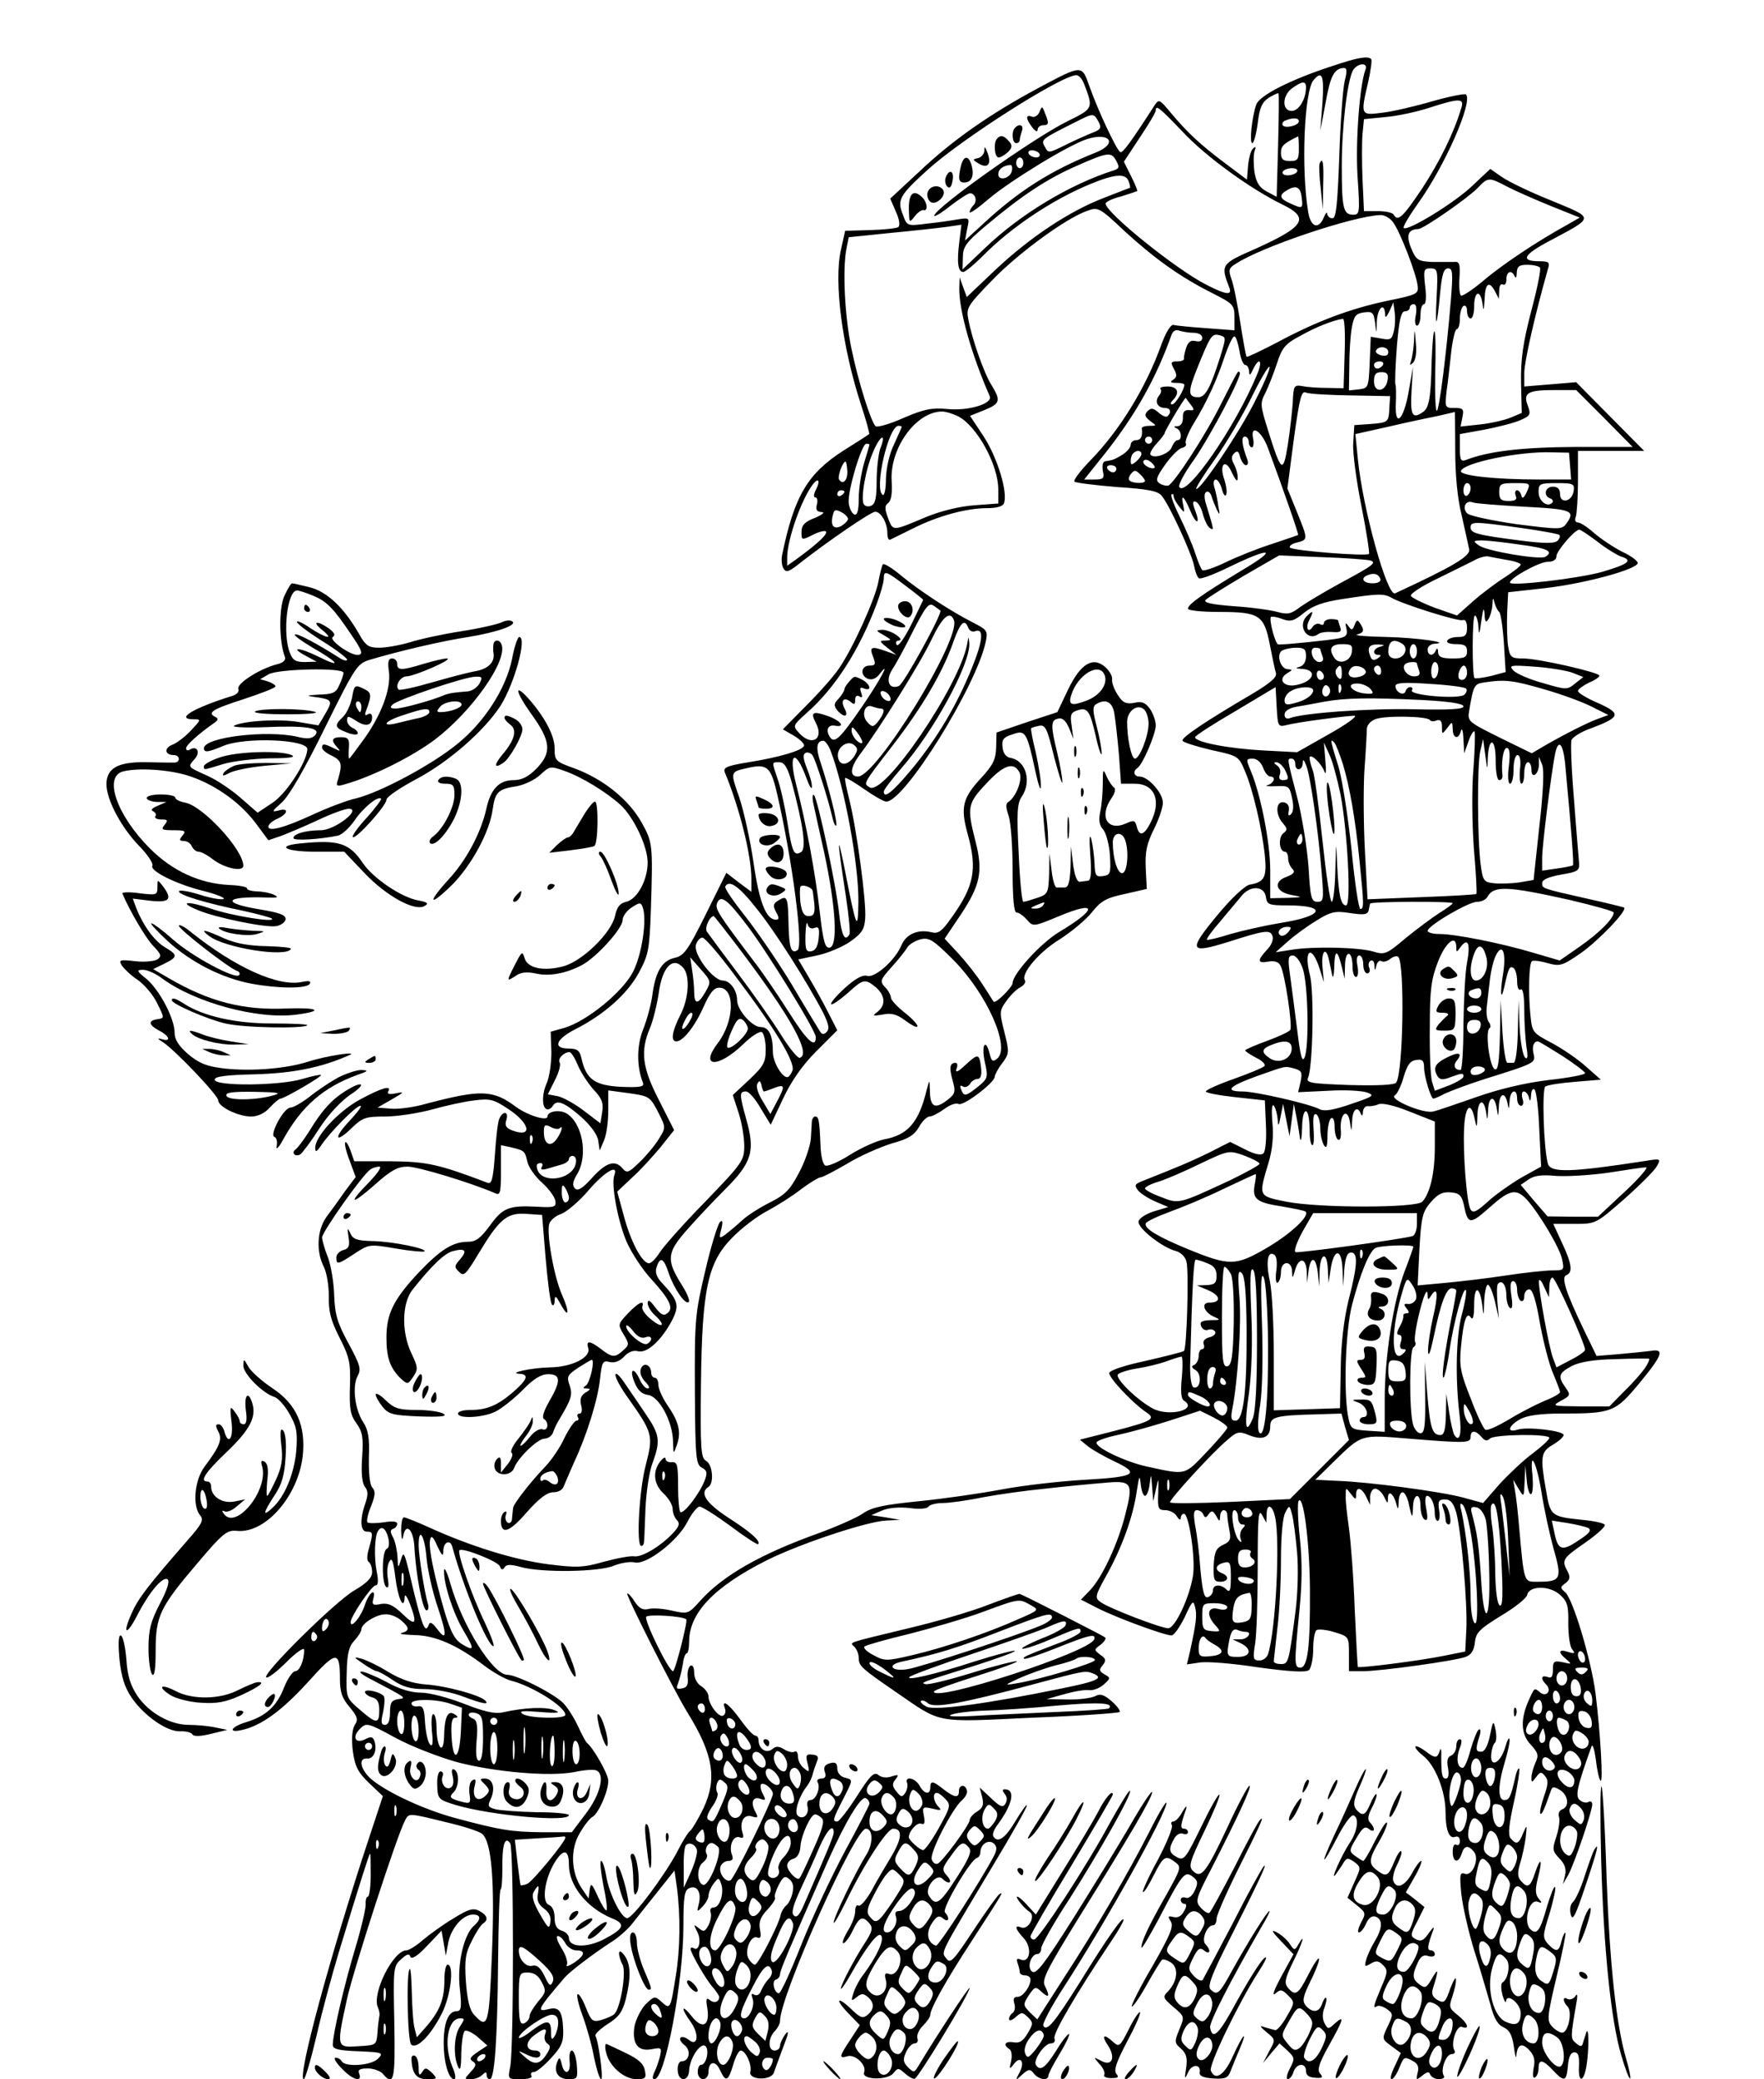 <?xml version="1.0" standalone="no"?>
<!DOCTYPE svg PUBLIC "-//W3C//DTD SVG 20010904//EN"
 "http://www.w3.org/TR/2001/REC-SVG-20010904/DTD/svg10.dtd">
<svg version="1.0" xmlns="http://www.w3.org/2000/svg"
 width="493pt" height="581pt" viewBox="0 0 493 581"
 preserveAspectRatio="xMidYMid meet">

<g transform="translate(0,581) scale(0.1,-0.1)"
fill="#000000" stroke="none">
<path d="M3725 5626 c-117 -38 -204 -82 -214 -108 -12 -34 -20 -108 -11 -108
4 0 11 25 15 55 5 44 12 59 31 72 14 8 26 14 27 12 2 -2 1 -68 -1 -146 l-4
-143 -28 15 c-20 11 -29 24 -34 54 -3 22 -3 48 0 58 5 13 4 15 -4 8 -6 -5 -12
-27 -14 -49 l-3 -38 -60 45 c-71 53 -108 88 -153 142 -31 37 -33 39 -45 21
-67 -104 -90 -135 -96 -131 -11 6 -63 118 -86 183 -22 62 -19 62 -145 -5 -132
-71 -237 -144 -328 -230 l-84 -78 16 -37 c10 -22 12 -39 6 -43 -5 -3 -40 -7
-79 -8 l-69 -2 -12 -54 c-20 -89 4 -273 57 -434 14 -43 24 -79 22 -80 -2 -2
-33 -22 -70 -45 -102 -65 -139 -128 -173 -292 -3 -14 -1 -32 4 -39 7 -12 15
-9 45 15 78 61 199 144 211 144 16 0 34 -31 34 -60 0 -12 3 -20 8 -18 4 2 33
16 63 31 69 35 150 57 207 57 28 0 45 5 48 14 11 30 -18 126 -56 185 l-39 59
40 16 c44 18 47 26 20 70 -21 33 -55 130 -65 185 -6 31 -1 38 67 108 72 75
207 174 266 194 30 11 34 9 103 -56 84 -77 156 -129 246 -174 59 -30 62 -33
62 -68 l0 -36 -79 6 c-43 3 -84 7 -91 9 -8 2 -22 -21 -35 -57 -42 -117 -115
-237 -198 -322 -28 -29 -48 -55 -44 -59 3 -3 57 -10 119 -15 90 -6 115 -11
126 -26 22 -28 82 -159 89 -193 3 -17 9 -33 14 -36 5 -3 42 11 81 30 121 59
143 54 40 -7 -114 -69 -152 -96 -152 -108 0 -5 39 -9 88 -9 112 0 125 -9 141
-92 7 -35 14 -70 17 -79 3 -12 -16 -28 -68 -59 -128 -75 -198 -122 -193 -130
3 -5 39 -16 81 -26 74 -16 76 -17 93 -58 22 -50 48 -161 56 -237 6 -60 -1 -74
-42 -81 -13 -2 -51 -37 -93 -88 -80 -97 -76 -106 33 -72 100 32 117 35 123 17
4 -9 -2 -26 -15 -39 -28 -30 -27 -39 4 -33 17 3 29 -1 34 -12 12 -22 34 -169
27 -179 -3 -5 -33 -19 -66 -31 -33 -12 -60 -24 -60 -26 0 -3 14 -12 31 -21 17
-8 27 -19 23 -23 -5 -5 -44 -21 -86 -36 -43 -15 -78 -31 -78 -35 0 -4 37 -11
83 -16 l82 -9 3 -69 c2 -38 -1 -73 -7 -79 -6 -6 -24 -3 -51 11 l-42 21 -57
-29 c-49 -24 -81 -38 -190 -81 -20 -8 -21 -12 -10 -26 8 -9 30 -23 49 -31 l35
-15 -40 -12 c-22 -7 -41 -19 -43 -28 -4 -18 67 -74 105 -83 13 -4 26 -16 29
-30 7 -29 1 -240 -7 -249 -3 -3 -52 -15 -108 -28 -61 -13 -101 -27 -101 -34 0
-14 63 -81 100 -107 32 -21 25 -26 -91 -56 l-91 -23 23 -19 c13 -10 45 -28 72
-41 75 -35 62 -44 -80 -52 -71 -4 -175 -16 -233 -27 -58 -11 -162 -26 -232
-33 -99 -10 -132 -17 -156 -34 -17 -12 -74 -37 -126 -56 -161 -58 -264 -117
-327 -186 -35 -39 -36 -40 -80 -30 -25 6 -54 8 -66 5 -16 -4 -26 1 -39 20 -9
15 -19 25 -21 23 -4 -5 131 -272 168 -332 72 -116 84 -185 45 -268 -15 -31
-32 -59 -37 -63 -5 -3 -21 -28 -35 -56 -33 -64 -125 -188 -141 -188 -17 0 -51
69 -59 119 -4 23 -10 41 -14 41 -4 0 -1 -30 6 -67 8 -36 12 -68 9 -71 -2 -3
-13 14 -24 38 -17 38 -20 40 -23 19 l-3 -24 -19 28 c-30 44 -33 109 -6 154 12
21 28 42 36 46 17 10 44 71 44 101 0 18 -41 91 -60 106 -3 3 -14 23 -24 45
-10 22 -28 51 -40 64 -23 26 -131 81 -158 81 -40 0 -125 135 -159 254 -10 35
-18 50 -18 36 -1 -36 25 -117 54 -166 32 -54 31 -59 -3 -39 -21 13 -32 33 -50
93 -29 101 -45 177 -40 199 3 14 9 9 20 -17 14 -29 17 -31 17 -12 1 23 19 31
25 10 32 -117 99 -278 115 -278 4 0 -7 30 -25 68 -35 72 -77 193 -70 200 9 8
108 -31 113 -45 4 -10 8 -11 13 -3 5 9 17 9 46 1 58 -16 218 -14 260 4 20 8
46 12 58 9 32 -8 120 60 147 113 12 24 28 43 34 43 7 0 45 -24 86 -54 40 -30
75 -53 78 -51 8 8 -21 34 -85 75 -61 40 -80 69 -54 85 16 10 12 63 -7 73 -14
8 -16 33 -14 213 3 267 19 341 87 410 25 26 69 60 98 75 28 15 71 42 95 61 24
18 49 33 54 33 6 0 40 18 76 39 36 22 92 46 124 56 45 12 62 23 75 45 9 17 23
30 30 30 7 0 26 10 41 21 16 12 34 18 40 14 13 -7 101 60 101 76 0 5 9 23 21
38 20 27 20 31 6 87 -14 55 -14 60 5 86 11 16 28 33 39 39 11 5 17 15 13 20
-11 19 41 80 99 115 31 20 71 53 88 74 26 33 41 41 93 52 l61 14 -3 58 c-2 46
3 69 23 109 14 28 25 61 25 74 0 27 -41 73 -65 73 -16 0 -20 15 -6 24 14 9 51
94 51 119 0 12 -7 33 -16 46 -13 18 -23 22 -44 17 -23 -4 -32 0 -46 22 -10 15
-17 34 -16 43 2 8 -7 24 -18 34 -35 32 -70 11 -105 -62 l-30 -63 -85 -28 -85
-29 -1 -41 c-1 -34 -8 -49 -42 -86 -52 -56 -58 -82 -38 -155 28 -100 19 -147
-46 -237 -26 -37 -36 -44 -55 -39 -37 9 -70 -5 -83 -35 -17 -42 -74 -93 -96
-87 -13 4 -33 -7 -63 -34 -24 -22 -41 -42 -38 -45 3 -3 23 11 45 30 45 41 49
42 80 17 26 -23 28 -49 5 -68 -16 -12 -15 -13 14 -8 24 5 39 1 62 -16 46 -34
47 -17 1 20 -22 17 -40 37 -40 43 0 6 -7 20 -16 29 -16 17 -14 21 18 57 20 22
39 46 44 55 5 8 21 18 36 22 24 6 35 0 91 -56 95 -95 162 -246 124 -277 -12
-10 -16 -8 -21 13 -11 45 -24 26 -14 -21 10 -44 9 -48 -18 -70 -35 -28 -40
-29 -48 -8 -4 9 -2 13 5 8 6 -4 15 0 20 7 4 8 14 14 21 14 9 0 12 11 10 30 -5
42 -8 42 -44 9 -20 -19 -29 -23 -25 -11 4 9 3 17 -2 17 -16 0 -19 -12 -9 -48
9 -32 8 -38 -12 -54 -35 -28 -50 -23 -51 20 -1 37 -1 37 -9 7 -22 -92 -53
-127 -120 -139 -19 -4 -61 -22 -93 -42 -31 -20 -63 -34 -70 -31 -7 2 -13 26
-14 58 -3 71 -5 79 -15 79 -4 0 -8 -6 -9 -12 0 -7 -2 -30 -3 -51 -2 -20 -16
-63 -33 -94 -25 -48 -39 -62 -81 -83 -28 -14 -63 -36 -79 -51 -15 -14 -36 -31
-46 -39 -17 -12 -18 -11 -11 16 5 21 3 26 -4 19 -6 -6 -25 -67 -41 -136 -28
-119 -30 -135 -29 -333 1 -188 3 -208 19 -217 15 -8 17 -14 8 -37 -14 -36 -59
-95 -68 -87 -3 4 -6 37 -6 73 0 58 -2 67 -17 66 -10 -1 -18 3 -18 10 0 6 -7 2
-15 -8 -22 -29 -18 -64 10 -90 14 -13 25 -32 25 -43 0 -10 5 -24 12 -31 9 -9
6 -18 -12 -37 -34 -36 -86 -67 -107 -64 -10 2 -48 -5 -85 -15 -59 -17 -78 -17
-157 -7 -92 12 -213 49 -330 102 -35 16 -68 29 -72 29 -5 0 -8 -17 -8 -37 1
-25 3 -30 6 -15 7 38 28 19 31 -29 4 -77 23 -179 34 -179 5 0 7 8 4 18 -10 33
-26 136 -26 164 0 54 17 27 22 -35 3 -34 17 -96 31 -137 27 -80 26 -99 -2 -61
-14 18 -20 20 -23 10 -9 -24 -17 -5 -40 87 -29 123 -29 123 -38 94 -7 -23 -8
-23 -9 8 -1 18 -6 43 -12 55 -9 16 -9 22 0 25 6 2 11 8 11 14 0 7 -14 8 -38 4
-22 -3 -42 -3 -45 0 -3 4 1 24 10 45 12 31 13 42 3 53 -7 9 -10 42 -9 85 2 53
-2 76 -16 97 -23 35 -31 99 -16 128 11 20 8 31 -25 92 -31 57 -38 80 -40 134
-1 36 -9 83 -17 105 -9 22 -16 47 -17 57 0 15 112 174 135 190 5 4 17 8 25 8
8 0 -4 -18 -28 -43 -61 -62 -52 -67 15 -8 46 41 64 51 92 51 30 0 180 -46 244
-74 15 -7 17 -1 17 63 l0 71 28 -6 c38 -9 39 -10 46 -41 4 -16 22 -41 41 -58
18 -16 35 -39 37 -50 3 -18 -2 -20 -52 -17 -78 4 -95 -3 -131 -53 -26 -35 -39
-45 -61 -45 -42 0 -76 -21 -138 -86 -70 -75 -90 -115 -90 -182 0 -56 10 -85
41 -115 18 -16 19 -16 34 6 14 21 13 27 -5 65 -28 58 -27 139 2 177 54 68 90
103 114 109 35 9 41 1 19 -24 -15 -17 -16 -21 -2 -34 13 -14 19 -8 55 52 57
95 79 114 133 110 l44 -3 10 -122 c6 -67 13 -125 18 -129 4 -4 7 1 7 12 1 15
4 13 16 -9 24 -44 27 -26 5 24 -23 51 -44 172 -36 199 3 10 18 23 34 28 15 6
50 35 76 66 45 52 84 75 72 42 -10 -26 11 -135 36 -190 14 -30 43 -74 65 -98
54 -59 65 -83 48 -97 -11 -9 -18 -6 -35 16 -14 19 -20 23 -21 12 0 -9 9 -24
20 -34 31 -28 23 -39 -9 -13 -17 13 -28 29 -26 36 7 21 -10 13 -40 -18 -28
-30 -29 -31 -12 -59 16 -27 16 -29 -2 -45 -22 -20 -30 -20 -61 4 -31 24 -43
25 -36 3 8 -26 -45 -53 -107 -54 -51 -1 -121 -16 -84 -18 26 -2 21 -16 -19
-51 -43 -37 -73 -50 -120 -50 -19 0 -34 -4 -34 -10 0 -15 68 -12 104 5 18 9
52 36 76 60 31 32 52 45 72 45 36 0 36 -19 3 -76 -15 -26 -21 -45 -15 -49 15
-9 12 -35 -4 -29 -7 3 -23 -6 -34 -20 -11 -14 -23 -26 -27 -26 -3 0 3 12 14
26 12 15 21 34 20 43 0 13 -1 14 -6 1 -3 -8 -19 -31 -34 -50 -16 -19 -24 -37
-19 -40 5 -3 0 -17 -10 -30 l-20 -25 0 25 c0 18 -3 21 -11 13 -7 -7 -9 -19 -6
-27 8 -22 46 -20 54 2 10 28 66 82 85 82 10 0 21 8 24 18 3 9 10 24 15 32 36
60 40 72 31 99 -9 24 -6 29 24 49 19 12 35 22 38 22 9 0 -5 -65 -17 -72 -9 -6
-8 -8 3 -8 11 0 11 -3 -3 -11 -13 -8 -17 -18 -13 -35 4 -14 2 -24 -4 -24 -6 0
-8 -5 -5 -10 3 -5 2 -10 -4 -10 -5 0 -20 -21 -33 -47 -12 -27 -36 -62 -53 -80
-43 -45 -90 -105 -91 -117 -1 -6 -2 -19 -3 -29 0 -10 -6 -15 -12 -12 -6 4 -8
14 -5 22 3 8 1 11 -4 8 -6 -3 -10 -15 -10 -25 0 -40 24 -32 72 24 35 39 57 56
74 56 15 0 27 7 30 18 4 9 17 40 29 67 36 77 66 175 72 232 5 48 8 52 27 47
14 -3 28 2 40 15 12 13 26 19 40 15 25 -6 66 32 95 88 20 40 16 54 -26 100
-18 18 -23 32 -18 47 10 31 20 26 34 -17 15 -44 47 -90 56 -80 4 3 -5 24 -18
45 -45 71 -44 91 10 153 26 30 76 83 110 117 74 74 84 106 59 194 -20 72 -20
79 -1 79 8 0 26 -21 41 -47 l28 -46 35 74 c23 49 54 93 93 132 l58 58 -25 49
c-13 26 -38 71 -54 98 l-30 51 52 11 c29 6 70 23 92 38 33 23 41 35 43 65 4
45 -24 251 -44 331 -8 32 -14 60 -12 62 2 2 26 -12 53 -31 27 -19 55 -35 62
-35 51 0 252 323 278 447 6 30 4 33 -35 53 -63 32 -150 89 -202 132 -25 21
-48 35 -51 31 -2 -4 -8 -26 -12 -48 -8 -46 -70 -184 -109 -241 -14 -22 -56
-69 -92 -105 l-66 -67 31 -18 c17 -10 30 -23 28 -28 -4 -13 -68 -32 -155 -46
-62 -10 -72 -15 -66 -29 41 -99 74 -231 74 -298 l0 -35 -35 26 -35 27 -57
-115 c-49 -99 -61 -116 -85 -122 -36 -7 -55 -36 -64 -99 -3 -27 -15 -72 -26
-100 -19 -47 -19 -105 -1 -151 4 -11 -8 -13 -62 -11 -73 4 -97 21 -110 80 -5
22 -12 27 -36 27 -45 0 -36 26 19 54 79 40 145 98 177 157 27 50 30 63 34 174
6 188 5 191 -26 247 -36 64 -106 120 -185 150 -56 20 -58 22 -58 57 0 36 -28
88 -73 139 -41 45 -37 20 7 -42 56 -77 59 -109 15 -154 -23 -23 -41 -32 -64
-32 -40 0 -64 -25 -76 -81 -15 -66 -55 -142 -104 -195 -61 -67 -57 -80 6 -19
56 55 108 151 116 214 7 48 15 56 67 64 22 4 51 18 66 32 26 24 28 25 67 11
49 -17 117 -59 157 -95 37 -34 76 -116 76 -161 0 -49 -29 -103 -60 -110 -18
-4 -26 -15 -31 -39 -10 -47 -90 -126 -144 -141 -55 -15 -101 -6 -109 23 -6 20
-8 18 -26 -17 -25 -49 -25 -50 1 -33 14 10 30 12 55 7 38 -9 84 -1 130 23 40
21 114 102 114 126 0 10 11 26 25 35 23 15 26 15 31 1 13 -33 -2 -133 -27
-181 -29 -56 -128 -137 -191 -156 l-39 -11 2 -56 c0 -31 -5 -71 -14 -90 -14
-33 -12 -71 4 -71 4 0 11 4 14 10 11 18 32 10 78 -30 28 -25 47 -51 49 -68 l4
-27 12 28 c7 16 12 53 12 84 l0 56 52 -7 c64 -9 64 -9 89 -57 20 -40 20 -40 0
-72 -11 -18 -35 -47 -54 -65 -30 -29 -35 -31 -47 -17 -21 25 -46 17 -85 -26
-27 -30 -40 -38 -48 -30 -8 8 -7 19 6 40 32 54 14 146 -32 171 -20 10 -51 4
-51 -10 0 -14 -55 3 -88 27 -64 48 -98 49 -250 9 -34 -10 -79 -16 -100 -14
l-37 3 40 23 c35 20 36 22 12 17 -19 -4 -26 -2 -22 5 11 19 -19 10 -80 -23
-60 -33 -125 -103 -124 -135 0 -13 4 -11 17 8 23 35 97 110 109 110 6 0 -8
-18 -29 -41 -47 -49 -42 -67 5 -21 30 29 39 32 93 32 33 0 91 9 129 19 39 11
93 23 120 26 45 6 55 3 97 -25 60 -40 67 -80 10 -59 -18 7 -22 14 -17 29 8 25
-10 27 -20 3 -4 -10 -9 -55 -12 -101 -5 -68 -9 -82 -21 -77 -136 52 -170 59
-269 60 l-103 0 -10 29 c-6 16 -12 27 -15 24 -3 -3 2 -25 12 -51 l17 -46 -30
-40 c-16 -23 -39 -55 -52 -72 -26 -37 -29 -96 -7 -139 8 -16 14 -52 14 -82 -1
-42 5 -67 30 -116 28 -55 31 -70 29 -136 -2 -62 1 -80 18 -103 17 -24 20 -39
16 -96 -3 -44 0 -72 8 -82 9 -11 9 -22 1 -46 -16 -45 -14 -79 4 -79 18 0 18
-4 6 -47 -6 -20 -6 -35 0 -38 5 -4 9 -16 9 -28 0 -16 -15 -31 -51 -52 -54 -32
-256 -232 -245 -242 4 -4 29 15 56 42 28 28 50 43 50 35 0 -31 -13 -60 -25
-60 -7 0 -21 -20 -31 -45 -20 -52 -50 -80 -105 -97 -44 -13 -54 -32 -12 -22
54 12 112 55 184 134 79 88 89 89 89 8 0 -36 6 -54 27 -78 22 -27 25 -35 14
-51 -7 -13 -9 -38 -5 -72 6 -43 14 -59 45 -89 l39 -37 -39 -118 c-108 -326
-202 -673 -182 -673 4 0 20 55 36 123 15 67 44 172 62 232 62 204 85 275 87
275 2 0 2 -27 2 -60 0 -33 -4 -60 -8 -60 -4 0 -7 -10 -6 -22 0 -13 -13 -69
-30 -125 -30 -100 -62 -237 -62 -267 0 -12 16 -16 72 -18 68 -3 71 -4 54 -21
-19 -19 -91 -24 -101 -7 -3 6 -11 10 -17 10 -7 0 1 -14 17 -30 30 -32 58 -40
49 -15 -5 11 1 15 24 15 16 0 35 -7 42 -15 31 -37 35 -17 32 143 -3 152 -3
158 19 177 16 15 23 17 26 7 3 -8 20 2 46 30 l41 43 6 -35 6 -35 7 38 c9 41
41 77 69 77 22 0 23 -13 4 -30 -29 -23 -49 -107 -41 -176 6 -54 4 -64 -9 -64
-23 0 -36 -32 -36 -89 0 -54 14 -101 29 -101 6 0 4 15 -5 35 -25 61 -13 135
22 135 13 0 13 -2 0 -22 -17 -24 -20 -81 -6 -113 6 -14 9 -4 9 37 1 31 5 59
10 63 5 3 22 -5 37 -18 l26 -23 -27 -18 c-21 -14 -24 -20 -14 -26 11 -7 10
-13 -5 -29 -19 -21 -19 -21 0 -21 11 0 25 5 32 12 9 9 12 9 12 0 0 -7 4 -12 9
-12 13 0 21 106 23 327 1 112 4 203 7 203 3 0 5 27 5 59 -1 65 7 92 22 70 10
-16 10 -571 0 -624 -7 -35 -7 -35 29 -35 22 0 34 4 30 10 -3 6 0 10 7 10 7 0
28 17 48 39 29 31 35 45 34 78 -2 53 -11 66 -40 59 -36 -9 -33 -2 45 89 14 16
81 67 126 96 23 14 51 39 63 55 13 16 44 56 70 88 l47 59 7 -49 c10 -76 9
-171 -3 -243 -15 -96 -16 -97 -40 -75 -19 17 -20 17 -45 -7 -13 -14 -27 -42
-31 -62 -7 -48 10 -71 49 -63 27 5 28 4 22 -22 -4 -15 -11 -35 -16 -44 -5 -12
-5 -18 1 -18 30 0 81 274 81 429 0 83 3 100 17 105 21 9 34 -12 26 -44 -6 -23
-5 -24 10 -8 9 9 17 23 17 30 0 8 6 23 14 34 14 18 15 18 21 1 10 -24 -3 -67
-20 -67 -8 0 -12 -6 -9 -14 3 -8 0 -24 -6 -36 -10 -18 -14 -19 -27 -8 -15 12
-15 11 -5 -9 13 -23 6 -57 -9 -47 -5 3 -9 2 -9 -2 0 -11 44 -88 63 -108 9 -11
17 -23 17 -26 0 -14 -14 -19 -26 -9 -10 8 -12 4 -7 -24 7 -48 -14 -59 -44 -21
-29 36 -31 23 -2 -17 24 -34 19 -70 -6 -49 -9 7 -19 10 -23 6 -4 -4 1 -13 11
-21 19 -14 14 -45 -8 -45 -7 0 -12 -11 -11 -25 1 -33 31 -33 32 0 2 35 33 80
46 67 11 -11 2 -52 -13 -52 -5 0 -9 -9 -9 -20 0 -11 7 -20 15 -20 8 0 15 9 15
19 0 31 19 35 32 7 16 -35 23 -33 37 14 6 22 16 40 21 40 14 0 32 -40 27 -59
-6 -24 59 -26 66 -2 3 9 15 41 26 71 15 38 17 49 6 36 -8 -11 -15 -26 -15 -33
0 -7 -7 -13 -15 -13 -19 0 -19 34 0 54 8 8 15 21 15 29 0 69 209 537 240 537
20 0 21 -42 1 -73 -31 -50 -91 -175 -91 -189 0 -7 15 19 34 58 48 100 115 204
132 204 27 0 25 -27 -4 -76 -16 -27 -42 -70 -56 -97 -15 -26 -31 -45 -37 -42
-5 4 -9 -4 -9 -16 0 -12 -9 -37 -21 -55 -11 -19 -17 -34 -12 -34 5 0 17 16 26
35 18 38 28 43 47 20 10 -12 8 -22 -12 -53 -29 -44 -68 -118 -68 -129 0 -4 12
12 26 37 46 81 77 121 86 112 11 -11 -11 -58 -47 -107 -13 -16 -26 -41 -30
-55 -7 -22 -6 -23 9 -11 13 11 19 11 31 1 19 -16 19 -34 0 -50 -13 -11 -20 -9
-43 13 -41 40 -51 33 -12 -8 l33 -34 -26 -40 c-32 -48 -33 -54 -9 -47 22 7 55
-25 47 -45 -8 -21 66 -23 82 -2 12 15 14 15 31 0 10 -9 23 -17 28 -16 9 0 154
239 154 254 0 7 -91 -131 -145 -221 -10 -16 -12 -16 -28 0 -13 14 -14 21 -5
41 6 14 17 25 24 25 7 0 11 6 8 14 -3 8 4 24 15 35 12 12 21 25 21 31 0 17 42
93 115 205 92 142 90 139 78 132 -5 -3 -38 -49 -73 -102 -56 -85 -64 -93 -75
-78 -15 20 -23 4 132 263 51 85 93 159 93 165 0 5 -14 -14 -31 -42 -29 -50
-51 -65 -63 -44 -3 5 2 19 12 32 42 57 51 99 20 99 -7 0 -7 -4 0 -13 7 -8 7
-18 2 -27 -7 -12 -15 -9 -40 15 l-32 30 7 -27 c5 -21 2 -30 -14 -40 -12 -7
-21 -18 -21 -24 0 -13 -77 -118 -90 -122 -6 -2 -13 3 -16 12 -7 17 57 142 85
166 10 9 16 21 13 28 -5 17 -22 15 -22 -3 0 -20 -12 -19 -43 5 -30 24 -37 25
-37 5 0 -21 -17 -19 -30 5 -12 22 -42 28 -35 8 3 -7 0 -20 -5 -28 -9 -13 -12
-12 -25 4 -12 15 -12 22 -2 34 10 13 8 14 -11 8 -14 -5 -29 -3 -37 4 -12 10
-23 -1 -60 -59 -25 -39 -50 -71 -55 -71 -14 0 -13 5 15 60 30 59 30 56 5 63
-12 3 -20 14 -20 25 0 15 -5 19 -20 15 -15 -4 -19 -11 -15 -24 5 -13 1 -19
-10 -19 -9 0 -13 -5 -10 -10 9 -15 -4 -50 -20 -50 -8 0 -11 -7 -8 -19 5 -22
-14 -38 -28 -24 -10 10 4 54 27 83 6 8 14 24 16 35 3 11 9 27 12 35 5 11 0 16
-14 17 -17 2 -19 -2 -13 -25 6 -24 5 -26 -10 -13 -10 7 -17 22 -17 33 0 10 -4
17 -10 13 -5 -3 -18 0 -29 7 -15 9 -23 9 -33 0 -16 -13 -38 1 -38 25 0 7 -4
13 -9 13 -6 0 -24 20 -42 45 -31 43 -54 60 -43 31 3 -8 1 -17 -5 -20 -11 -7
-41 31 -41 54 0 8 -9 21 -20 28 -12 7 -20 23 -20 38 0 15 -4 23 -11 19 -5 -4
-9 -19 -7 -33 2 -20 -2 -28 -16 -30 -15 -3 -17 0 -11 14 4 11 10 34 13 52 2
17 7 32 11 32 4 0 7 15 7 33 0 80 70 153 217 227 92 46 281 109 334 111 l38 2
-40 7 -40 6 30 13 c19 8 48 10 77 7 28 -4 49 -2 53 4 3 5 21 10 40 10 18 0 69
7 112 16 43 8 121 19 173 24 52 6 125 13 162 16 82 8 86 2 63 -88 -20 -80 -64
-175 -98 -211 l-26 -27 47 -24 c53 -27 187 -76 206 -76 7 0 23 23 37 51 21 46
24 49 29 28 6 -22 3 -45 -15 -127 l-8 -33 34 5 c19 4 93 -2 164 -13 87 -12
134 -15 143 -8 6 5 12 31 12 58 0 26 4 51 10 54 5 3 28 1 50 -6 40 -12 40 -13
40 -61 l0 -48 38 0 c50 0 259 29 288 40 16 6 24 19 26 41 3 27 13 37 73 74 39
23 71 49 73 58 5 26 61 27 90 2 22 -19 26 -30 25 -81 0 -32 4 -65 11 -73 9
-11 7 -13 -12 -7 -26 9 -29 -1 -4 -21 15 -13 15 -14 -10 -8 -25 5 -28 3 -28
-21 0 -19 -4 -25 -15 -20 -18 6 -20 -5 -4 -21 17 -17 1 -37 -17 -22 -16 13
-15 14 -31 -21 -24 -53 -23 -95 4 -124 22 -24 24 -31 14 -52 -6 -14 -11 -32
-11 -41 0 -15 1 -15 13 1 11 15 15 16 25 3 10 -11 9 -23 -3 -57 -8 -24 -13
-45 -10 -48 4 -4 11 11 30 66 4 10 8 10 25 0 23 -15 27 -46 6 -54 -8 -3 -12
-12 -9 -21 3 -8 0 -32 -7 -54 -12 -36 -12 -41 8 -62 15 -15 20 -30 16 -47 l-6
-25 15 26 c17 31 67 178 67 197 0 7 -5 10 -10 7 -6 -4 -17 -2 -25 5 -13 11 -8
36 33 150 3 8 8 -8 12 -37 3 -28 9 -55 13 -59 8 -9 0 132 -14 245 -12 92 -63
264 -85 282 -14 12 -14 14 1 25 13 10 14 17 6 33 -17 31 -15 36 49 80 33 23
58 46 55 50 -2 5 -31 11 -63 14 -87 9 -89 11 -101 81 -17 96 -15 109 19 129
17 10 30 22 30 27 0 12 -102 24 -129 15 -32 -10 -25 12 9 30 19 10 57 15 112
15 144 0 152 4 219 84 66 80 72 98 32 91 -16 -2 -56 -6 -89 -9 l-62 -5 -35 72
c-51 106 -65 149 -49 154 18 7 15 32 -13 91 l-24 52 59 0 c60 0 60 0 140 70
44 39 85 80 91 92 11 20 10 21 -32 14 -208 -32 -265 -34 -273 -8 -12 43 -17
210 -7 216 6 4 43 10 83 13 l72 6 -42 37 c-23 21 -66 50 -96 66 -53 28 -54 29
-59 79 -6 60 -4 141 4 149 3 3 22 1 43 -5 36 -10 42 -8 93 27 49 34 132 120
122 128 -2 1 -49 13 -104 25 -128 29 -125 28 -125 44 0 9 19 17 53 23 47 8 52
11 50 34 -1 14 -8 93 -14 175 -7 83 -10 158 -7 167 4 9 28 24 55 33 82 31 85
41 20 70 -31 13 -57 29 -57 34 0 5 14 15 30 23 17 7 30 16 30 20 0 9 -171 48
-213 48 -33 0 -37 3 -42 33 -3 17 -4 59 -3 92 l3 60 107 12 c109 13 249 51
255 69 2 5 -17 20 -41 31 -24 12 -59 35 -79 52 -19 17 -40 31 -47 31 -7 0 -10
7 -6 16 3 9 6 54 6 100 l0 84 92 0 93 0 -95 96 -95 96 -72 -6 -73 -6 0 38 c0
31 30 163 66 290 6 19 3 22 -24 22 -54 0 -45 18 29 57 127 68 126 62 6 112
-58 23 -120 53 -139 66 l-33 23 -50 -47 c-50 -48 -181 -128 -192 -118 -3 3 16
35 41 70 75 105 153 283 133 303 -3 3 -45 -5 -94 -19 -48 -14 -112 -29 -140
-32 -61 -8 -61 -7 -39 87 7 32 11 60 8 63 -9 9 -36 5 -107 -19z m91 -11 c-16
-43 -28 -200 -22 -297 7 -103 6 -108 -12 -108 -28 0 -32 18 -32 136 0 108 15
236 31 267 12 21 44 24 35 2z m-58 -32 c-5 -21 -12 -116 -15 -210 -5 -137 -9
-173 -19 -173 -8 0 -14 6 -15 13 0 6 -4 2 -9 -10 -15 -36 -37 -28 -44 15 -20
121 -11 337 15 368 24 29 30 12 25 -63 l-6 -78 15 79 c13 74 24 95 51 96 9 0
9 -10 2 -37z m-728 -8 c26 -68 26 -68 -47 -104 -93 -46 -362 -236 -372 -263
-2 -6 18 5 44 26 26 20 51 36 56 36 15 0 21 -22 10 -33 -6 -6 -11 -15 -11 -20
0 -5 24 12 53 37 59 50 222 150 274 167 65 21 88 -12 26 -37 -128 -51 -217
-108 -317 -201 l-49 -45 6 32 c7 32 7 32 -26 27 -17 -3 -57 -9 -87 -12 -55 -7
-55 -7 -67 26 -16 41 -9 53 69 124 97 88 374 264 416 265 7 0 17 -11 22 -25z
m620 -9 c0 -33 -20 -66 -40 -66 -28 0 -27 44 2 64 28 20 38 20 38 2z m434 -58
c-21 -70 -60 -149 -109 -224 -55 -82 -68 -94 -80 -74 -3 6 -23 10 -44 10 l-39
0 -4 88 c-2 48 -2 106 0 128 l4 41 61 6 c34 3 89 15 122 26 84 27 98 27 89 -1z
m-779 -66 c64 -69 190 -160 278 -203 79 -38 64 -62 -76 -125 -94 -41 -96 -44
-72 -106 10 -24 -6 -23 -63 6 -85 43 -282 202 -282 227 0 5 19 14 43 20 23 7
43 14 45 15 2 1 -6 20 -17 42 l-20 40 44 67 c25 37 45 71 45 76 0 17 10 9 75
-59z m-235 28 c9 -17 7 -22 -17 -31 -15 -6 -49 -21 -75 -34 -47 -23 -48 -24
-58 -5 -11 20 -12 20 90 71 45 23 47 23 60 -1z m560 1 c0 -12 -39 -21 -45 -11
-3 5 1 11 7 13 21 9 38 8 38 -2z m0 -76 c0 -31 -3 -35 -25 -35 -19 0 -25 5
-25 23 0 19 7 26 48 46 1 0 2 -15 2 -34z m-725 -15 c3 -5 -1 -10 -9 -10 -8 0
-18 5 -21 10 -3 6 1 10 9 10 8 0 18 -4 21 -10z m215 -20 c9 -17 8 -21 -7 -26
-123 -39 -262 -123 -360 -217 l-63 -60 1 34 c0 29 9 42 64 88 101 85 171 131
253 167 90 40 98 40 112 14z m-260 -5 c0 -8 -4 -15 -10 -15 -5 0 -10 7 -10 15
0 8 5 15 10 15 6 0 10 -7 10 -15z m-32 -22 c-4 -22 -38 -30 -38 -10 0 14 13
24 33 26 5 1 7 -7 5 -16z m797 -3 c-3 -5 -15 -10 -26 -10 -11 0 -17 5 -14 10
3 6 15 10 26 10 11 0 17 -4 14 -10z m-471 -26 c4 -9 5 -18 4 -19 -2 0 -34 -13
-73 -28 -96 -37 -205 -109 -302 -200 l-81 -77 -10 27 -10 28 -1 -27 c-2 -62
33 -186 85 -305 10 -21 -60 -42 -118 -36 -44 4 -65 0 -123 -25 -38 -17 -73
-27 -78 -23 -13 13 -48 123 -67 215 -19 89 -26 224 -14 283 l6 30 116 12 c65
6 135 14 158 17 l41 6 -6 -48 c-7 -57 -4 -84 11 -84 6 0 30 20 55 45 79 80
194 157 301 201 68 28 98 30 106 8z m1059 -16 c23 -12 78 -36 122 -54 l80 -32
-33 -19 c-84 -46 -186 -114 -237 -158 -31 -26 -59 -44 -62 -41 -4 4 -6 27 -4
51 2 38 0 45 -16 43 -10 0 -37 0 -61 0 -39 2 -44 5 -58 38 -15 37 -9 53 20 54
14 0 139 87 165 114 30 31 31 32 84 4z m-575 -31 c4 -31 2 -31 -33 -15 -29 13
-32 23 -7 37 25 15 37 8 40 -22z m256 -69 c20 -28 65 -145 68 -177 3 -22 -3
-25 -82 -41 -105 -22 -199 -57 -309 -116 -46 -24 -86 -43 -87 -41 -2 2 -10 46
-18 98 -8 52 -19 106 -25 121 -8 23 -7 29 13 41 71 47 327 133 403 136 12 1
29 -9 37 -21z m410 -126 c3 -5 -8 -60 -25 -123 -23 -89 -29 -133 -28 -199 l2
-84 -31 -13 c-17 -7 -56 -16 -85 -19 l-55 -6 5 26 c5 23 2 26 -22 26 -27 0
-27 1 -22 48 4 26 9 75 13 110 4 34 11 62 15 62 5 0 9 13 9 29 0 17 5 33 10
36 6 3 10 -3 10 -14 0 -12 5 -21 10 -21 6 0 10 16 10 35 0 41 17 47 23 8 3
-24 4 -22 6 8 1 46 12 56 28 27 l12 -23 1 23 c0 13 4 20 10 17 6 -3 10 3 10
14 0 23 15 28 23 9 3 -7 6 -3 6 10 1 18 7 22 30 22 17 0 32 -4 35 -8z m-289
-84 c-5 -94 1 -86 10 15 5 51 10 67 22 67 13 0 14 -12 8 -87 -13 -155 -32
-303 -39 -311 -4 -4 -6 43 -5 105 2 61 1 114 -2 117 -3 3 -6 -36 -8 -87 -2
-98 -7 -128 -25 -139 -29 -20 -35 -8 -31 60 l4 67 -12 -69 c-14 -80 -39 -104
-36 -34 1 23 1 48 -1 53 -2 6 0 54 4 108 6 72 12 97 22 97 8 0 14 5 14 10 0 6
5 10 11 10 7 0 9 -11 6 -30 -4 -17 -2 -30 3 -30 6 0 10 14 10 30 0 17 4 30 10
30 5 0 7 21 3 50 -5 46 -4 50 15 50 20 0 21 -4 17 -82z m-120 -95 c-5 -22 -10
-24 -35 -19 l-29 5 -3 -72 c-3 -70 -4 -72 -30 -75 l-28 -3 1 68 c0 37 3 86 7
107 6 33 11 40 34 43 24 3 27 0 31 -29 4 -33 4 -33 5 5 2 36 21 54 23 20 0
-13 3 -11 12 7 l11 25 4 -29 c2 -15 1 -40 -3 -53z m-137 -60 l-3 -98 -45 1
c-25 0 -56 2 -70 5 -24 4 -25 1 -27 -46 -2 -27 -8 -81 -14 -119 -13 -80 -18
-77 -55 41 -22 71 -23 76 -7 106 8 17 23 54 32 82 14 43 22 54 66 77 44 25 94
44 118 47 5 1 7 -43 5 -96z m-422 57 c14 0 24 -6 24 -14 0 -9 -7 -12 -19 -9
-13 3 -20 -2 -26 -19 -4 -13 -7 -26 -6 -30 1 -5 -8 -8 -19 -8 -18 0 -19 -3 -9
-21 9 -17 8 -23 -2 -30 -10 -6 -8 -9 9 -9 12 0 22 -2 22 -5 0 -14 -25 -55 -34
-55 -6 0 -5 5 2 12 20 20 14 38 -15 38 -14 0 -23 -3 -20 -7 4 -3 2 -12 -4 -19
-13 -16 -4 -34 17 -34 15 0 19 -12 7 -23 -3 -4 -15 1 -25 10 -15 13 -21 14
-31 4 -9 -10 -8 -15 7 -27 19 -14 19 -14 -2 -14 -12 0 -21 -3 -21 -7 3 -21 -2
-33 -16 -33 -8 0 -15 -6 -15 -13 0 -7 -10 -19 -22 -27 -23 -14 -28 -16 -49
-19 -7 0 -9 -12 -7 -26 5 -22 2 -25 -24 -25 l-28 0 60 75 c84 107 141 208 184
329 4 11 12 16 22 12 9 -3 27 -6 40 -6z m74 -68 c-27 -85 -41 -112 -61 -112
-29 0 -30 14 -3 81 37 92 41 98 63 92 18 -5 18 -6 1 -61z m54 18 c3 -22 11
-40 16 -40 6 0 10 -8 11 -17 0 -14 3 -13 11 5 18 37 28 24 11 -15 -60 -146
-198 -345 -217 -314 -4 5 14 39 40 75 48 69 136 237 129 245 -6 5 -1 13 -53
-89 -45 -90 -131 -221 -147 -227 -6 -1 -16 1 -24 6 -12 8 -10 17 15 52 16 23
37 44 46 47 10 2 15 8 12 13 -3 5 7 31 23 57 36 59 65 122 87 190 10 28 21 52
26 52 4 0 10 -18 14 -40z m416 -4 c0 -9 -7 -12 -20 -9 -11 3 -17 9 -14 14 8
14 34 10 34 -5z m-15 -36 c-3 -5 -10 -10 -16 -10 -5 0 -9 5 -9 10 0 6 7 10 16
10 8 0 12 -4 9 -10z m-355 -96 c-41 -85 -158 -259 -167 -250 -2 2 21 39 52 82
31 44 77 121 102 172 25 51 48 90 51 87 3 -3 -14 -44 -38 -91z m368 54 c-5
-34 -38 -37 -38 -4 0 20 5 26 21 26 15 0 20 -5 17 -22z m-103 -43 l110 -2 -2
-32 c-2 -41 -2 -42 -55 -46 l-43 -3 -3 -50 c-2 -27 9 -107 23 -177 14 -70 23
-130 21 -133 -8 -7 -215 9 -221 18 -3 4 6 11 20 14 31 8 31 8 -1 87 l-26 64
18 138 c16 115 21 136 34 130 8 -4 65 -7 125 -8z m709 -64 l79 -80 -163 0
c-148 -1 -240 -12 -302 -36 -15 -6 -18 -1 -18 32 l0 40 67 12 c36 7 81 18 100
26 30 13 32 16 23 41 -14 36 -1 44 75 44 l60 0 79 -79z m-1156 38 c11 -14 10
-17 -5 -15 -13 1 -18 -6 -17 -21 0 -14 -5 -23 -15 -24 -11 0 -12 -2 -3 -6 14
-5 17 -33 3 -33 -5 0 -12 -9 -16 -19 -6 -19 -51 -35 -60 -21 -2 4 6 18 18 31
12 13 22 26 22 29 1 7 57 102 59 98 1 -2 7 -10 14 -19z m-649 -33 c52 -28 111
-135 111 -204 l0 -39 -67 -5 c-42 -3 -93 -16 -133 -32 -97 -41 -94 -41 -108
-4 -10 27 -10 35 1 43 8 7 11 27 9 60 -6 92 68 195 141 195 10 0 30 -6 46 -14z
m1388 -93 c0 -68 6 -136 18 -183 9 -41 19 -84 21 -95 4 -19 -45 -48 -207 -123
-22 -10 -90 235 -104 374 l-7 71 94 21 c51 12 113 25 138 30 25 6 45 10 46 11
0 1 1 -47 1 -106z m-1547 64 c0 -2 -10 -23 -21 -48 -13 -26 -22 -65 -23 -96 0
-28 -4 -49 -9 -46 -25 15 16 193 44 193 5 0 9 -1 9 -3z m1024 -60 c46 -124 86
-240 84 -242 -2 -1 -34 -12 -73 -25 -38 -12 -96 -35 -129 -51 -33 -16 -63 -26
-66 -22 -4 4 -13 26 -20 48 -7 22 -26 66 -42 99 -16 32 -27 61 -24 64 3 3 6 1
6 -4 0 -6 7 -19 16 -30 15 -19 15 -18 11 4 -8 33 2 27 19 -14 17 -41 30 -41
14 0 -8 21 -7 27 2 24 7 -3 16 -18 20 -36 5 -17 13 -34 20 -38 11 -7 11 -6
-10 63 -7 20 -7 35 -1 38 5 4 12 -2 15 -12 3 -10 10 -27 15 -38 8 -16 9 -14 4
10 -2 17 -7 40 -11 53 -4 12 -2 22 4 22 5 0 13 -12 17 -27 4 -16 10 -22 12
-15 3 7 0 25 -5 41 -16 44 3 62 21 20 10 -21 16 -27 16 -16 1 10 -4 28 -10 39
-8 15 -8 23 0 31 9 9 13 6 17 -11 4 -12 11 -22 16 -22 6 0 7 7 4 16 -15 39
-18 64 -7 64 6 0 11 -7 11 -15 0 -8 4 -15 9 -15 4 0 6 11 3 25 -8 42 25 20 42
-28z m-1084 -1 c-5 -15 -10 -56 -10 -91 0 -46 -4 -64 -15 -68 -8 -4 -17 -2
-21 4 -9 16 5 99 27 148 20 47 37 52 19 7z m760 24 c0 -5 -4 -10 -10 -10 -5 0
-10 5 -10 10 0 6 5 10 10 10 6 0 10 -4 10 -10z m-790 -12 c0 -2 -7 -25 -15
-52 -8 -27 -15 -71 -15 -98 0 -35 -4 -48 -12 -46 -7 3 -14 17 -16 32 -4 32 36
166 49 166 5 0 9 -1 9 -2z m760 -27 c0 -5 -7 -14 -15 -21 -12 -10 -15 -10 -15
2 0 8 3 18 7 21 9 10 23 9 23 -2z m1198 -33 l3 -38 -88 0 c-126 0 -224 11
-220 24 8 23 163 55 252 52 l50 -1 3 -37z m-1161 -5 c-8 -7 -37 9 -31 19 3 5
12 4 20 -3 8 -6 13 -14 11 -16z m-859 -8 c2 -26 -12 -42 -23 -25 -5 8 10 50
18 50 2 0 4 -11 5 -25z m752 5 c0 -5 -4 -10 -9 -10 -6 0 -13 5 -16 10 -3 6 1
10 9 10 9 0 16 -4 16 -10z m80 -34 c0 -8 -35 -7 -43 1 -4 3 -2 12 4 19 9 11
13 11 25 -1 8 -7 14 -16 14 -19z m-920 -25 c-6 -12 -7 -21 -1 -21 5 0 7 -9 4
-20 -4 -15 0 -20 13 -21 11 0 3 -7 -18 -16 -29 -11 -38 -21 -38 -39 0 -24 0
-24 31 -9 17 9 34 13 37 10 7 -6 -21 -33 -80 -76 l-28 -20 0 23 c0 51 41 166
73 206 15 19 20 7 7 -17z m1830 5 c0 -8 -4 -18 -10 -21 -5 -3 -10 3 -10 14 0
12 5 21 10 21 6 0 10 -6 10 -14z m157 -11 c-8 -17 -13 -20 -15 -10 -2 8 -7 15
-12 15 -5 0 -7 -7 -4 -15 5 -11 -1 -15 -20 -15 -21 0 -26 5 -26 25 0 23 4 25
44 25 43 0 44 0 33 -25z m131 3 c-4 -30 -38 -37 -38 -9 0 14 -6 21 -20 21 -22
0 -28 -26 -7 -33 6 -2 9 -8 5 -12 -14 -14 -38 5 -38 30 0 23 3 25 51 25 46 0
50 -2 47 -22z m-2038 -2 c0 -3 -4 -8 -10 -11 -5 -3 -10 -1 -10 4 0 6 5 11 10
11 6 0 10 -2 10 -4z m1900 -42 c134 -7 144 -11 117 -48 -12 -16 -19 -16 -137
-1 -69 10 -131 23 -139 30 -16 15 -5 39 15 31 7 -3 72 -8 144 -12z m-1890 -34
c0 -5 -9 -14 -19 -20 -22 -11 -31 2 -23 32 3 14 8 15 23 7 10 -5 19 -14 19
-19z m1879 -25 c57 -8 107 -17 109 -20 3 -3 1 -10 -5 -16 -8 -8 -36 -8 -100 0
-125 16 -143 21 -143 37 0 17 9 17 139 -1z m216 -39 c24 -19 54 -37 65 -41 35
-11 22 -21 -52 -43 -68 -19 -258 -41 -258 -30 0 13 82 58 105 58 16 0 25 6 25
16 0 14 51 74 64 74 3 0 26 -15 51 -34z m-217 -8 c78 -10 95 -19 71 -34 -16
-9 -165 16 -186 32 -17 12 -16 13 7 14 14 0 62 -5 108 -12z m-419 -44 c20 -6
9 -14 -84 -64 -44 -24 -94 -54 -111 -66 -26 -20 -35 -22 -64 -14 -18 5 -73 13
-122 16 -64 5 -86 10 -78 18 6 6 54 36 108 68 l97 56 120 -5 c66 -2 126 -7
134 -9z m384 1 c20 -3 37 -9 37 -13 0 -4 -20 -19 -44 -35 -24 -15 -64 -45 -89
-67 l-45 -40 -63 22 c-34 13 -64 28 -66 33 -2 6 32 28 74 48 43 21 89 44 103
51 14 8 32 13 40 11 8 -2 32 -6 53 -10z m-1682 -72 c27 -20 49 -38 49 -39 0
-1 -15 -32 -33 -69 -20 -40 -37 -63 -41 -57 -4 7 -1 12 6 12 8 1 6 6 -6 15
-11 8 -29 15 -40 15 -19 -1 -19 -2 4 -15 22 -13 23 -14 5 -15 -18 0 -18 -2 5
-20 l25 -20 -28 10 c-42 15 -48 13 -37 -15 8 -21 7 -25 -10 -25 -24 0 -27 -28
-4 -37 11 -4 23 1 32 13 35 45 0 -20 -49 -91 -62 -90 -77 -104 -90 -84 -12 19
-5 35 15 31 30 -5 16 14 -20 27 -42 15 -50 11 -34 -19 24 -45 -11 -67 -46 -29
-19 21 -19 21 22 58 78 69 145 173 194 303 11 29 20 61 20 71 0 24 6 22 61
-20z m1327 19 c2 -7 -7 -12 -22 -12 -27 0 -35 15 -13 23 17 7 30 3 35 -11z
m30 -52 c33 -19 187 -67 200 -63 7 3 12 -5 12 -21 0 -21 -5 -26 -24 -26 -14 0
-28 -4 -31 -10 -4 -6 7 -10 24 -10 24 0 31 -4 31 -20 0 -17 -7 -20 -40 -20
-31 0 -40 4 -41 18 0 10 -3 12 -6 5 -7 -18 -23 -16 -23 2 0 8 8 15 18 16 52 3
-47 17 -133 19 -55 1 -92 4 -82 7 19 5 21 12 8 31 -6 11 -10 10 -15 -4 -6 -16
-9 -16 -17 -4 -9 12 -10 10 -6 -7 4 -17 -1 -23 -22 -27 -25 -5 -152 -18 -168
-17 -9 0 -27 70 -21 77 3 2 17 0 32 -6 23 -8 32 -6 61 18 25 20 54 30 107 38
97 15 115 16 136 4z m302 -40 c4 -3 10 -42 13 -87 l5 -81 -41 -11 c-23 -5 -43
-8 -46 -6 -7 8 -7 175 1 175 4 0 9 -15 10 -32 1 -25 3 -21 8 17 5 34 7 40 9
20 1 -23 3 -27 11 -15 5 8 10 26 11 40 1 21 2 22 6 5 3 -11 9 -22 13 -25z
m-1562 4 c8 -5 -103 -207 -116 -211 -27 -11 -38 15 -19 45 10 15 37 64 59 109
36 70 44 80 58 70 8 -6 17 -12 18 -13z m38 -27 c20 -53 -216 -436 -268 -437
-25 0 -22 26 7 64 52 69 168 254 198 318 31 65 52 83 63 55z m40 -21 c3 -8 11
-13 19 -10 25 10 23 -25 -9 -103 -41 -102 -99 -200 -170 -285 -52 -62 -76 -81
-76 -60 0 5 22 34 49 65 91 104 193 292 190 349 -2 22 -2 21 -6 -2 -22 -117
-233 -427 -273 -400 -17 11 -20 7 65 117 81 105 140 204 170 291 19 53 31 64
41 38z m1213 -45 c19 -12 6 -41 -19 -41 -13 0 -20 7 -20 18 0 31 14 39 39 23z
m-141 -23 c-3 -26 -36 -37 -49 -16 -17 25 -9 38 22 38 26 0 30 -3 27 -22z m80
15 c-21 -5 -24 -23 -5 -23 8 0 7 -3 -3 -10 -11 -7 -17 -5 -21 8 -9 23 -2 32
24 31 17 -1 18 -2 5 -6z m102 -13 c0 -11 -4 -20 -10 -20 -5 0 -10 9 -10 20 0
11 5 20 10 20 6 0 10 -9 10 -20z m-310 -14 c0 -15 -7 -26 -17 -29 -14 -4 -13
-5 4 -6 46 -2 36 -35 -13 -45 -36 -8 -55 16 -26 33 15 9 15 10 1 11 -20 0 -33
41 -16 52 7 4 24 8 40 8 22 0 27 -4 27 -24z m40 20 c0 -2 3 -11 6 -20 4 -10 1
-16 -9 -16 -8 0 -17 9 -20 20 -3 13 0 20 9 20 8 0 14 -2 14 -4z m270 -40 c0
-2 3 -11 6 -20 4 -11 0 -16 -14 -16 -20 0 -36 23 -25 34 7 7 33 8 33 2z m60
-15 c0 -11 -4 -23 -10 -26 -6 -4 -10 5 -10 19 0 14 5 26 10 26 6 0 10 -9 10
-19z m-270 -13 c0 -16 -3 -19 -11 -11 -6 6 -8 16 -5 22 11 17 16 13 16 -11z
m67 6 c2 -6 -8 -14 -22 -16 -24 -5 -34 9 -18 26 10 10 36 3 40 -10z m43 0 c0
-8 -4 -12 -10 -9 -5 3 -10 10 -10 16 0 5 5 9 10 9 6 0 10 -7 10 -16z m240 -4
c0 -11 -6 -20 -14 -20 -9 0 -12 7 -9 20 3 11 9 20 14 20 5 0 9 -9 9 -20z m295
0 l30 -12 -23 -18 c-22 -18 -24 -18 -89 1 -37 10 -74 26 -83 35 -14 15 -9 16
60 11 41 -3 89 -11 105 -17z m-1308 -6 c10 -26 -13 -58 -51 -72 -42 -16 -51
-12 -42 16 18 57 78 93 93 56z m613 -5 c0 -5 -4 -9 -10 -9 -5 0 -10 7 -10 16
0 8 5 12 10 9 6 -3 10 -10 10 -16z m397 -33 c4 -3 2 -11 -4 -17 -14 -14 -156
-2 -147 12 3 5 1 9 -5 9 -5 0 -11 -5 -13 -12 -5 -14 -28 -2 -28 15 0 9 24 11
95 6 53 -3 98 -9 102 -13z m218 -2 c49 -14 109 -36 134 -49 l46 -23 -30 -11
c-30 -11 -93 -43 -152 -77 l-32 -19 -90 44 c-88 44 -90 45 -85 75 12 71 14 75
42 79 58 9 81 6 167 -19z m-600 -13 c-9 -16 -25 -3 -18 15 4 10 9 12 15 6 6
-6 7 -15 3 -21z m32 7 c-3 -8 -6 -5 -6 6 -1 11 2 17 5 13 3 -3 4 -12 1 -19z
m83 7 c11 -13 8 -15 -14 -13 -37 3 -58 28 -23 28 13 0 30 -7 37 -15z m-234
-101 c30 8 161 25 189 26 11 0 -20 -23 -70 -51 l-90 -51 -95 5 c-95 5 -190 23
-190 37 0 4 51 37 113 73 l112 67 3 -56 c3 -54 4 -56 28 -50z m74 97 c0 -13
-22 -29 -53 -36 -21 -6 -27 -4 -27 8 0 9 8 21 18 26 21 13 62 14 62 2z m-1182
-20 c3 -8 -1 -12 -9 -9 -7 2 -15 10 -17 17 -3 8 1 12 9 9 7 -2 15 -10 17 -17z
m1485 -7 c76 -4 117 -10 117 -18 0 -8 -40 -10 -137 -8 -122 3 -311 -10 -349
-25 -8 -3 -14 1 -14 10 0 10 12 18 33 22 17 3 52 9 77 14 59 11 128 12 273 5z
m-859 -36 c3 -17 9 -69 13 -115 l6 -83 38 0 c57 0 76 -48 44 -110 -18 -35 -31
-38 -38 -10 -5 18 -8 19 -30 9 -52 -23 -76 19 -41 70 9 13 13 26 8 30 -5 3
-15 17 -21 31 -10 23 -11 22 -11 -20 0 -25 -3 -60 -7 -78 -5 -23 -3 -38 8 -50
8 -9 17 -42 19 -72 3 -51 1 -55 -19 -58 -20 -3 -23 1 -24 35 -1 21 -5 52 -9
68 -5 18 -6 0 -3 -42 4 -51 2 -73 -6 -74 -6 -1 -17 -2 -23 -3 -8 -1 -15 18
-19 49 l-6 50 -1 -57 c-2 -44 -6 -58 -17 -58 -8 0 -18 0 -22 0 -5 0 -11 21
-14 47 l-6 48 -1 -57 c-2 -53 -3 -57 -33 -67 -18 -6 -35 -11 -39 -11 -4 0 -10
61 -13 136 -6 112 -4 139 8 157 29 42 13 101 -30 109 -13 2 -21 12 -23 29 -3
22 2 29 28 37 36 13 40 7 64 -105 8 -37 15 -56 15 -41 1 15 -6 57 -14 94 -9
36 -15 68 -13 69 2 2 12 5 23 7 17 3 22 -9 41 -87 13 -49 23 -81 23 -70 0 11
-6 47 -14 80 -19 78 -19 93 3 97 11 3 21 -6 30 -27 l12 -30 -5 37 c-5 31 -2
37 16 43 28 9 35 1 52 -75 8 -36 16 -56 16 -45 0 11 -6 45 -14 75 -11 42 -12
56 -2 62 26 16 45 8 51 -24z m-653 12 c13 0 11 -12 -6 -35 -14 -17 -17 -18
-30 -4 -19 19 -9 53 12 45 8 -3 19 -6 24 -6z m749 -42 c0 -34 -25 -98 -38 -98
-10 0 -22 56 -22 102 0 31 28 52 47 36 7 -6 13 -24 13 -40z m786 10 c3 -4 11
-5 19 -1 11 3 15 -2 15 -18 0 -22 0 -22 15 -3 14 19 14 18 15 -3 0 -27 17 -31
23 -5 3 9 6 -1 7 -23 l2 -40 12 33 c6 18 14 31 17 28 2 -3 1 -49 -3 -103 -5
-56 -4 -151 1 -223 6 -68 9 -126 7 -128 -2 -2 -72 -6 -154 -9 l-150 -6 -7 128
c-4 70 -5 173 -2 229 4 55 7 109 7 119 0 10 10 22 23 27 25 11 146 9 153 -2z
m-1586 -62 c0 -5 -7 -3 -15 4 -8 7 -15 20 -15 28 0 13 3 12 15 -4 8 -10 15
-23 15 -28z m-89 -23 c40 -105 79 -319 78 -423 -1 -87 -6 -75 -38 90 -23 115
-21 81 3 -74 8 -54 13 -103 10 -107 -13 -22 -22 -4 -29 59 -8 79 -60 320 -70
330 -4 4 -5 -4 -3 -18 3 -14 17 -79 32 -145 32 -150 38 -258 15 -263 -13 -2
-18 14 -28 100 -12 107 -38 247 -66 356 -23 90 -2 102 29 17 8 -22 15 -33 15
-24 1 9 -6 33 -14 52 -10 26 -12 38 -4 43 6 3 15 0 20 -7 9 -14 43 -120 55
-172 3 -15 8 -26 11 -24 5 5 -21 108 -43 174 -15 43 -12 63 7 63 5 0 14 -12
20 -27z m66 -17 c-18 -26 -41 -27 -45 -2 -5 26 26 50 45 34 11 -9 11 -14 0
-32z m1366 -21 c19 -63 35 -153 47 -275 12 -117 12 -130 2 -130 -5 0 -16 75
-25 168 -10 92 -26 197 -37 232 -23 74 -23 77 -11 65 5 -6 15 -32 24 -60z
m405 17 c3 61 22 56 22 -6 0 -32 4 -56 10 -56 6 0 10 6 9 13 -4 35 2 77 12 77
8 0 10 -16 6 -50 -4 -29 -2 -50 3 -50 6 0 10 18 10 40 0 23 5 40 11 40 7 0 10
-15 7 -40 -2 -22 0 -40 4 -40 5 0 8 14 8 30 0 17 5 30 10 30 6 0 10 -9 10 -21
0 -27 20 -14 21 14 l0 22 9 -22 c6 -15 3 -77 -8 -173 l-16 -149 -41 -7 c-23
-3 -54 -4 -71 -2 -27 3 -30 7 -36 53 -9 70 -10 276 -1 316 l8 34 6 -45 c6 -44
6 -44 7 -8z m-412 -100 c20 -103 31 -312 16 -312 -15 0 -21 29 -25 115 -3 67
-3 67 -5 -17 -1 -49 -6 -88 -10 -88 -5 0 -16 77 -26 171 -10 95 -22 183 -27
196 -5 13 -9 29 -9 35 0 15 31 -12 41 -37 5 -13 6 -2 3 30 l-4 50 15 -33 c9
-18 22 -68 31 -110z m628 86 c18 -193 25 -282 22 -286 -3 -2 -23 -6 -45 -9
l-41 -6 0 36 c0 35 25 233 36 290 9 43 22 31 28 -25z m-844 -13 c5 -14 14 -25
20 -25 17 0 11 -18 -7 -24 -10 -2 0 -4 21 -3 38 2 40 0 47 -33 5 -21 4 -39 -3
-45 -6 -7 -9 -4 -6 10 2 12 -3 21 -14 23 -23 4 -24 -34 -3 -58 13 -15 14 -19
1 -29 -14 -12 -11 -51 5 -51 5 0 9 -8 9 -18 0 -10 5 -23 12 -30 8 -8 5 -14
-16 -22 -39 -14 -31 -43 14 -51 33 -6 32 -6 -12 -8 l-48 -1 0 78 c0 76 -26
210 -54 277 -14 33 -14 35 5 35 12 0 23 -10 29 -25z m90 10 c0 -21 20 -19 21
3 0 12 3 10 10 -8 11 -28 34 -184 43 -302 6 -72 5 -78 -12 -78 -17 0 -20 11
-25 98 -4 53 -18 141 -32 195 -29 112 -28 107 -15 107 6 0 10 -7 10 -15z
m-1407 -52 c32 -120 41 -184 26 -194 -20 -12 -25 -2 -39 86 -7 44 -19 97 -27
119 -16 48 -17 46 5 46 14 0 23 -14 35 -57z m1377 38 c13 -26 13 -31 -5 -31
-9 0 -12 6 -8 16 3 9 0 20 -8 25 -9 6 -10 9 -2 9 7 0 17 -9 23 -19z m-1418
-70 c42 -182 74 -426 57 -436 -17 -11 -23 4 -25 63 -2 91 -3 92 -33 73 -10 -7
-11 -13 -2 -30 9 -16 9 -21 -1 -21 -27 1 -46 48 -62 159 -9 62 -27 144 -40
183 -25 71 -25 71 19 81 59 14 69 6 87 -72z m677 61 c10 -19 -9 -69 -31 -83
-8 -5 -7 -16 1 -39 6 -18 11 -86 11 -151 0 -82 4 -119 11 -119 7 0 19 -9 29
-20 17 -20 18 -20 90 10 108 45 108 20 -1 -45 -52 -32 -129 -117 -129 -142 0
-11 -48 -59 -53 -52 -2 2 -15 24 -31 48 -15 24 -46 63 -67 86 l-39 42 45 67
c55 83 63 121 41 206 -24 94 -22 105 30 160 49 53 77 62 93 32z m295 -188 c12
-31 7 -94 -8 -94 -13 0 -26 41 -26 86 0 27 24 33 34 8z m496 1 c0 -8 -4 -15
-10 -15 -5 0 -7 7 -4 15 4 8 8 15 10 15 2 0 4 -7 4 -15z m-1527 -192 c53 -65
144 -209 188 -294 15 -31 18 -44 9 -53 -8 -8 -13 -7 -19 3 -5 8 -40 65 -77
128 -38 63 -97 149 -130 191 -34 43 -60 80 -57 85 11 19 37 2 86 -60z m158 48
c1 -3 3 -21 5 -38 2 -26 -2 -33 -16 -33 -13 0 -19 10 -23 38 -2 20 -2 40 0 44
4 8 32 -1 34 -11z m1267 -18 c3 -21 9 -23 60 -23 114 0 102 -30 -19 -49 -42
-7 -105 -21 -140 -31 -34 -11 -65 -18 -66 -16 -2 2 15 26 38 52 22 27 50 59
60 72 25 29 63 26 67 -5z m850 -8 c67 -16 122 -31 122 -35 0 -17 -43 -59 -95
-95 l-56 -39 -75 22 c-91 27 -217 52 -261 52 -18 0 -33 4 -33 9 0 14 114 81
138 81 12 0 25 6 29 14 18 32 56 30 231 -9z m-2300 -71 c57 -75 192 -294 192
-312 0 -33 -24 -12 -75 69 -32 50 -76 115 -99 144 -99 131 -108 145 -102 161
10 25 28 12 84 -62z m827 56 c-3 -5 -14 -10 -23 -9 -14 0 -13 2 3 9 27 11 27
11 20 0z m1145 6 c0 -2 -17 -15 -37 -27 -20 -13 -62 -44 -94 -70 -53 -45 -59
-48 -91 -38 -41 12 -167 15 -228 5 l-45 -7 35 31 c19 17 55 43 80 58 38 24 52
27 90 21 46 -7 54 -5 56 12 1 5 2 11 3 14 1 6 231 7 231 1z m-1993 -128 c144
-191 201 -294 168 -304 -5 -2 -29 27 -52 64 -23 37 -77 114 -120 171 -43 57
-82 110 -87 117 -8 10 7 44 19 44 1 0 34 -42 72 -92z m209 59 c12 5 15 -1 12
-28 -2 -23 -9 -35 -20 -37 -15 -3 -18 4 -17 45 1 26 3 40 6 31 2 -10 10 -15
19 -11z m1324 -12 c-7 -8 -16 -12 -21 -9 -13 8 -1 24 18 24 13 0 13 -3 3 -15z
m-1546 -121 c112 -148 168 -241 161 -265 -4 -10 -10 -19 -15 -19 -15 0 -40 43
-40 70 0 47 -11 70 -34 70 -24 0 -66 48 -66 75 0 28 -20 55 -40 55 -27 0 -83
74 -75 100 3 11 12 20 18 20 7 0 48 -48 91 -106z m2016 79 c0 -15 1 -15 13 2
20 26 27 7 17 -45 -5 -25 -9 -102 -10 -172 0 -71 -4 -128 -8 -128 -17 0 -22
13 -10 27 17 21 4 25 -30 7 -32 -16 -38 -29 -24 -52 7 -10 15 -10 36 -2 33 12
36 12 36 2 0 -5 -18 -16 -40 -25 l-40 -15 -8 26 c-4 15 -7 83 -6 152 0 105 4
134 23 183 21 54 51 78 51 40z m84 -28 c8 -30 -8 -65 -29 -65 -17 0 -20 36 -5
75 11 30 25 26 34 -10z m47 -45 c-10 -58 -6 -82 4 -34 11 49 14 56 25 49 5 -3
10 -20 10 -36 0 -18 4 -28 10 -24 6 4 10 -17 10 -57 0 -35 3 -81 6 -103 5 -28
3 -37 -4 -30 -6 6 -13 44 -15 85 l-3 75 -2 -87 c-1 -51 -6 -88 -12 -88 -5 0
-13 0 -17 0 -5 0 -11 39 -14 87 l-5 88 -2 -98 c-2 -74 -5 -98 -14 -95 -15 5
-28 107 -15 115 4 2 3 10 -2 17 -5 6 -8 25 -6 41 2 17 6 52 9 78 3 26 11 57
17 68 18 35 29 8 20 -51z m-512 10 l11 -35 -4 43 c-4 44 10 59 18 20 3 -13 7
-32 9 -43 3 -11 5 0 6 24 1 49 9 49 21 -1 l8 -33 1 38 c1 45 21 41 21 -4 0
-16 4 -29 10 -29 5 0 7 13 4 30 -4 19 -2 30 5 30 6 0 11 -11 11 -25 0 -14 5
-25 11 -25 6 0 9 7 6 15 -4 8 -2 17 3 20 6 4 11 -2 11 -12 1 -17 2 -17 6 0 2
9 9 15 14 11 6 -3 17 0 25 7 8 6 18 9 22 5 18 -19 14 -323 -6 -351 -4 -7 -52
-9 -130 -7 -110 4 -123 6 -116 21 13 31 17 239 5 286 -19 74 6 87 28 15z m-48
3 c15 -44 18 -218 5 -248 -7 -15 -12 5 -21 80 -7 55 -16 124 -20 153 -6 43 -5
52 8 52 9 0 21 -16 28 -37z m-1669 -64 c-21 -37 -32 -37 -32 0 0 16 -3 44 -6
62 l-5 34 29 -33 c29 -33 30 -35 14 -63z m-62 66 c19 -23 15 -86 -9 -132 -23
-45 -27 -73 -11 -73 19 0 52 42 76 96 18 40 29 54 44 54 45 0 43 -93 -4 -155
-52 -68 0 -71 71 -3 22 22 46 37 52 34 6 -4 11 -26 11 -48 0 -37 -6 -47 -46
-85 l-46 -43 16 -49 c9 -27 16 -69 16 -93 0 -41 -5 -48 -110 -157 -61 -62
-118 -127 -127 -142 -10 -16 -23 -29 -29 -29 -20 0 -52 62 -71 134 l-18 66 40
38 c23 20 58 59 80 85 l39 49 -42 83 c-47 91 -53 137 -26 201 9 21 20 66 25
99 10 74 40 104 69 70z m2230 -70 c0 -8 -6 -15 -14 -15 -20 0 -29 17 -14 23
22 9 28 7 28 -8z m0 -45 c0 -5 -9 -10 -20 -10 -11 0 -20 5 -20 10 0 6 9 10 20
10 11 0 20 -4 20 -10z m-2210 -29 c-16 -31 -32 -36 -18 -7 6 14 15 26 20 26 5
0 4 -9 -2 -19z m160 -25 c0 -17 -48 -61 -57 -53 -3 4 2 25 12 47 14 32 21 38
32 29 7 -6 13 -17 13 -23z m2048 7 c-5 -26 -38 -29 -38 -4 0 15 6 21 21 21 14
0 19 -5 17 -17z m-528 -63 c0 -28 -34 -44 -60 -28 -26 17 -25 27 3 38 37 15
57 12 57 -10z m757 -21 c35 -23 63 -44 63 -48 0 -4 -46 -13 -102 -19 -66 -8
-138 -25 -203 -48 -55 -19 -109 -38 -120 -40 -26 -7 -124 34 -107 45 7 4 18
27 25 52 10 33 18 45 35 47 17 3 22 -2 22 -21 0 -25 19 -87 26 -87 3 0 17 6
32 14 15 7 65 26 112 41 141 44 142 45 136 70 -5 20 0 35 12 35 3 0 34 -19 69
-41z m-2752 -26 c9 -21 29 -51 44 -68 23 -24 28 -37 24 -62 l-5 -32 -46 35
c-26 20 -59 38 -74 41 l-27 5 20 40 c11 21 17 44 13 49 -6 11 12 29 28 29 4 0
15 -17 23 -37z m2003 -9 c20 -6 22 -11 17 -36 l-7 -30 85 4 c46 3 95 0 108 -5
22 -8 17 -11 -45 -32 -49 -17 -74 -21 -87 -15 -27 15 -180 50 -216 50 -53 0
-38 15 40 43 85 30 76 28 105 21z m532 -3 c0 -5 -9 -11 -20 -14 -13 -3 -20 0
-20 9 0 8 9 14 20 14 11 0 20 -4 20 -9z m-2015 -61 c2 0 15 4 29 10 30 11 31
6 7 -39 l-18 -34 -22 37 c-13 21 -19 41 -14 48 5 10 8 8 11 -4 2 -10 5 -18 7
-18z m2167 -107 l5 -103 -54 -30 c-29 -17 -72 -47 -94 -67 -32 -29 -42 -34
-49 -23 -11 18 -22 160 -18 230 3 60 19 73 29 25 6 -29 7 -29 8 8 1 43 18 50
24 10 4 -26 4 -26 6 5 1 39 18 43 24 5 4 -26 4 -26 6 5 1 37 17 43 24 10 4
-20 4 -19 6 5 1 31 21 38 21 7 0 -11 5 -20 11 -20 6 0 8 9 4 20 -3 11 -2 20 4
20 5 0 12 -8 14 -17 3 -13 5 -10 6 7 1 14 5 20 10 15 5 -6 11 -56 13 -112z
m-731 27 c1 -19 3 -17 8 10 l7 35 9 -45 9 -45 6 45 6 45 7 -35 c4 -19 8 -46
10 -60 3 -14 5 -1 6 28 1 65 21 61 21 -4 0 -24 3 -44 8 -44 4 0 5 21 3 46 -2
32 0 44 8 40 6 -4 11 -22 11 -39 0 -18 5 -39 10 -47 7 -11 10 -4 10 27 0 23 5
45 10 48 6 4 10 -6 10 -24 0 -16 4 -33 10 -36 6 -3 9 9 7 31 -2 44 20 59 26
17 4 -27 4 -27 6 5 1 32 15 43 24 20 3 -8 6 -6 6 5 1 10 7 17 14 16 6 -1 20 1
29 5 10 5 45 -3 87 -20 l71 -28 0 -71 c0 -73 -13 -129 -35 -153 -17 -18 -288
-18 -380 0 -79 16 -78 14 -50 108 11 36 15 76 11 114 -3 38 -1 54 5 45 5 -8 9
-25 10 -39z m-2007 -23 c12 12 5 -12 -9 -31 -17 -23 -35 -13 -35 20 0 21 3 23
19 15 10 -6 21 -7 25 -4z m-77 -39 c-3 -8 -6 -5 -6 6 -1 11 2 17 5 13 3 -3 4
-12 1 -19z m2033 -60 c0 -4 -37 -24 -82 -46 -144 -67 -143 -67 -193 -47 -25 9
-45 20 -45 24 0 4 17 13 38 19 20 6 73 29 116 50 80 38 80 38 123 23 24 -9 43
-19 43 -23z m-1910 9 c0 -56 -109 -71 -110 -14 0 4 5 7 11 7 5 0 7 -5 3 -11
-4 -7 1 -9 15 -5 11 3 30 9 41 12 11 3 20 10 20 15 0 5 5 9 10 9 6 0 10 -6 10
-13z m2931 -87 l-75 -70 -70 0 -71 1 -38 44 -37 44 22 15 c15 11 37 14 77 10
31 -2 97 2 146 9 50 8 97 15 105 15 8 1 -18 -30 -59 -68z m-1034 22 c-8 -42 3
-52 74 -63 35 -6 66 -12 68 -15 12 -12 -43 -63 -110 -102 -86 -50 -103 -50
-218 -3 -83 34 -124 58 -119 72 2 6 33 20 68 33 36 13 103 41 150 64 47 22 87
41 89 41 2 1 1 -12 -2 -27z m-1917 -39 c0 -7 -4 -13 -10 -13 -5 0 -10 12 -10
28 0 21 2 24 10 12 5 -8 10 -21 10 -27z m2501 -19 c11 -56 17 -57 71 -9 57 51
75 55 105 23 35 -39 93 -136 99 -168 6 -29 5 -30 -27 -30 -19 0 -77 -6 -129
-14 -52 -8 -129 -17 -172 -21 l-76 -7 5 102 c5 91 9 104 32 131 20 23 33 29
56 27 24 -2 30 -9 36 -34z m-131 -54 c0 -17 -6 -32 -12 -34 -30 -9 -318 -48
-327 -45 -6 2 3 27 19 57 l30 52 145 0 145 0 0 -30z m-10 -64 c0 -2 -11 -34
-25 -70 -31 -83 -55 -237 -55 -356 l0 -91 -47 3 c-44 3 -48 5 -54 33 -15 67
-9 249 10 320 22 84 47 146 64 157 12 8 107 11 107 4z m-143 -28 c-3 -8 -6 -5
-6 6 -1 11 2 17 5 13 3 -3 4 -12 1 -19z m-240 -39 c-3 -22 -1 -37 4 -33 5 3 9
16 9 30 0 31 30 33 31 2 1 -22 1 -22 8 1 10 38 31 38 33 -1 l1 -33 4 33 c6 44
21 41 26 -5 l4 -38 1 43 c2 52 21 56 23 5 l2 -38 6 39 c9 59 31 58 33 -1 l2
-48 3 48 c3 33 8 47 19 47 20 0 18 -36 -7 -133 -13 -54 -21 -118 -22 -191 l-2
-111 -92 -3 -93 -3 0 155 c0 85 -5 178 -11 206 -12 54 -6 86 12 74 7 -4 9 -22
6 -45z m-193 21 c19 -7 26 -17 26 -35 0 -20 -5 -25 -27 -26 l-28 -1 33 -14
c34 -15 35 -34 2 -34 -25 0 -15 -28 14 -40 18 -8 17 -9 -11 -9 -25 -1 -31 -5
-26 -17 3 -8 12 -13 19 -10 7 3 16 1 20 -5 3 -6 -4 -13 -16 -16 -13 -3 -19
-11 -16 -19 3 -8 1 -14 -4 -14 -6 0 -10 -9 -10 -19 0 -11 -6 -22 -12 -25 -10
-3 -8 -8 4 -15 18 -12 13 -54 -6 -48 -6 2 -10 26 -10 58 6 227 10 299 16 299
4 0 18 -4 32 -10z m66 -30 c6 -12 9 -68 8 -137 -2 -95 -6 -118 -18 -121 -13
-2 -15 18 -15 138 0 77 3 140 7 140 4 0 12 -9 18 -20z m73 -187 c0 -124 -4
-198 -12 -217 -20 -48 -24 -22 -10 74 7 57 10 140 6 222 -4 95 -3 128 5 120 8
-8 11 -76 11 -199z m-29 35 c1 -176 -9 -258 -31 -258 -12 0 -14 7 -9 33 15 74
26 238 20 312 -5 64 -4 78 6 68 9 -8 13 -54 14 -155z m60 -43 c1 -165 -9 -264
-24 -249 -6 6 -5 38 2 79 6 42 8 132 5 225 -4 114 -3 148 5 130 6 -14 11 -96
12 -185z m414 127 c-2 -9 -12 -16 -21 -16 -14 2 -15 -1 -6 -12 8 -10 8 -14 0
-14 -6 0 -10 -3 -9 -7 1 -5 -3 -18 -10 -30 -9 -16 -9 -23 -2 -23 7 0 9 -8 5
-20 -4 -13 -2 -20 6 -20 10 0 10 -3 1 -12 -33 -33 -36 57 -6 161 15 52 16 53
30 32 9 -12 14 -29 12 -39z m372 31 c0 15 4 27 9 27 8 0 91 -185 91 -202 0 -4
-18 -17 -40 -28 l-40 -21 -10 27 c-11 29 -40 188 -39 213 0 9 7 3 14 -14 l14
-30 1 28z m-120 -23 c0 -16 5 -32 10 -35 7 -4 8 8 4 34 -4 28 -3 41 5 41 6 0
11 -11 11 -24 0 -14 5 -28 10 -31 6 -3 10 2 10 13 0 10 6 19 14 19 9 0 19 -30
30 -96 10 -53 26 -116 37 -140 10 -24 19 -47 19 -51 0 -4 -19 -15 -42 -24 -24
-10 -69 -33 -100 -52 -32 -19 -62 -33 -67 -29 -5 3 -24 42 -41 88 -28 70 -32
90 -27 142 7 75 16 102 28 83 6 -8 9 6 9 37 0 55 16 52 23 -5 3 -30 4 -28 5
13 1 26 6 47 10 47 5 0 14 -21 20 -47 l11 -48 -4 46 c-2 26 -2 49 2 52 11 12
23 -5 23 -33z m-140 13 c0 -5 -6 -39 -14 -78 -19 -97 -29 -171 -21 -164 3 4
11 38 16 75 11 78 40 184 46 168 2 -6 -3 -37 -12 -69 -16 -62 -18 -179 -6
-278 7 -55 0 -80 -15 -56 -3 6 -10 34 -14 63 l-8 51 -1 -57 c-1 -43 -5 -58
-15 -58 -23 0 -29 18 -37 114 l-7 91 1 -100 c1 -80 -2 -100 -13 -100 -8 0 -17
11 -21 25 -11 40 -10 208 1 215 6 4 8 10 5 15 -3 5 1 36 9 70 14 61 26 87 26
59 0 -12 2 -12 10 1 18 28 20 2 5 -61 -8 -35 -14 -77 -14 -94 1 -19 6 -6 15
35 20 98 36 140 51 140 7 0 13 -3 13 -7z m-2266 -130 c18 7 22 -8 5 -18 -12
-8 -59 32 -59 49 0 6 9 0 19 -13 12 -16 24 -22 35 -18z m1499 -112 c-4 -38 -2
-61 6 -65 40 -25 -41 -46 -87 -22 -42 22 -105 83 -98 95 4 5 28 13 54 17 26 4
63 13 82 20 19 7 38 13 42 13 3 1 4 -25 1 -58z m1295 27 c-9 -13 -34 -42 -58
-65 l-42 -43 -82 0 c-78 1 -80 1 -53 16 26 14 27 16 12 37 -22 31 -19 40 18
60 22 11 61 18 122 19 50 2 92 2 94 1 2 -1 -3 -13 -11 -25z m-670 -10 c3 -24
0 -28 -22 -28 -22 0 -26 4 -26 31 0 26 3 30 23 27 16 -2 23 -11 25 -30z m-532
-4 c-3 -9 -6 -22 -6 -30 0 -8 -4 -14 -9 -14 -4 0 -8 13 -7 30 1 18 6 30 15 30
8 0 11 -6 7 -16z m29 -24 c3 -5 1 -10 -4 -10 -6 0 -11 5 -11 10 0 6 2 10 4 10
3 0 8 -4 11 -10z m469 -25 c3 -8 1 -15 -4 -15 -6 0 -10 7 -10 15 0 8 2 15 4
15 2 0 6 -7 10 -15z m-539 -17 c21 -9 35 -28 20 -28 -12 0 -55 24 -55 32 0 11
4 10 35 -4z m75 -33 c0 -8 -4 -16 -9 -19 -12 -8 -34 21 -27 33 9 14 36 2 36
-14z m685 -43 c-9 -9 -25 19 -24 43 0 16 2 15 15 -8 9 -16 13 -32 9 -35z
m-685 -11 c0 -5 -26 -35 -58 -69 -63 -66 -56 -64 -167 -40 -60 13 -148 55
-140 68 3 5 29 14 58 20 28 6 92 23 142 39 l89 29 38 -19 c21 -11 38 -23 38
-28z m329 2 l11 -37 -83 -83 -82 -82 -168 -8 c-92 -4 -167 -5 -167 -1 0 10
120 141 160 174 27 24 33 25 60 14 38 -16 60 -7 60 24 0 27 14 31 137 34 l62
2 10 -37z m171 2 c0 -8 -9 -15 -19 -15 -10 0 -21 7 -25 15 -4 11 1 15 19 15
16 0 25 -6 25 -15z m210 -30 c9 -11 16 -13 24 -5 12 12 166 14 166 2 0 -5 -21
-24 -46 -43 -26 -19 -67 -58 -93 -86 l-46 -53 -55 15 c-62 17 -264 44 -354 47
l-60 3 50 49 c81 79 75 77 210 66 161 -13 174 -13 174 5 0 19 14 19 30 0z
m169 -160 c7 -44 22 -113 33 -153 24 -84 21 -92 -44 -92 -40 0 -38 -7 -53 160
-3 36 -8 79 -11 95 l-5 30 15 -25 c15 -25 15 -25 17 20 l2 45 4 -43 c2 -23 8
-40 12 -37 5 2 6 26 4 52 -9 78 12 37 26 -52z m-2752 50 c8 -21 -3 -30 -20
-17 -8 7 -17 9 -20 5 -4 -3 -7 -1 -7 5 0 10 15 19 33 21 4 1 10 -6 14 -14z
m300 -7 c-3 -8 -6 -5 -6 6 -1 11 2 17 5 13 3 -3 4 -12 1 -19z m1343 -48 c5 0
11 15 13 33 4 31 4 30 7 -8 l3 -40 8 35 c7 33 7 32 6 -12 -2 -43 0 -48 20 -48
12 0 27 -8 32 -17 6 -10 11 -12 11 -5 0 6 4 12 9 12 14 0 33 -129 25 -174 -10
-61 -50 -146 -69 -146 -20 0 -166 56 -189 73 -17 12 -16 17 18 78 43 78 73
162 83 232 7 44 8 47 11 20 2 -18 7 -33 12 -33z m67 18 c-3 -7 -5 -2 -5 12 0
14 2 19 5 13 2 -7 2 -19 0 -25z m523 -15 c0 24 15 21 28 -5 l11 -23 0 23 c1
12 7 22 14 22 8 0 19 -10 25 -22 10 -21 11 -21 11 -3 1 23 17 10 24 -20 4 -15
5 -13 6 8 0 15 5 27 11 27 5 0 12 -12 16 -27 10 -47 12 -49 13 -15 1 40 21 43
21 3 0 -17 5 -33 11 -37 9 -5 10 3 5 30 -4 20 -3 36 2 36 12 0 22 -24 22 -51
0 -10 4 -19 8 -19 5 0 7 14 4 30 -4 25 -1 30 16 30 16 0 24 -10 32 -37 14 -53
32 -256 28 -328 l-3 -60 -60 -12 c-68 -14 -236 -35 -240 -31 -1 2 -5 75 -9
163 -3 88 -11 189 -16 225 -5 36 -10 76 -9 90 0 24 0 24 14 6 13 -17 15 -18
15 -3z m425 -125 l4 -103 -9 80 c-5 44 -11 98 -14 120 -5 30 -3 36 4 23 6 -10
13 -64 15 -120z m-554 -138 c1 -161 -6 -220 -27 -220 -17 0 -17 12 -3 154 8
78 9 139 2 206 -6 52 -7 100 -4 105 13 24 31 -111 32 -245z m448 165 c18 -98
26 -269 13 -261 -7 4 -12 35 -12 79 0 68 -13 177 -26 236 -5 18 -3 23 4 16 6
-5 15 -37 21 -70z m87 -84 c5 -100 4 -132 -5 -127 -6 4 -11 38 -12 84 0 42 -4
102 -8 132 -5 30 -6 59 -3 64 12 21 21 -28 28 -153z m-696 128 c0 -5 -7 -9
-15 -9 -15 0 -20 12 -9 23 8 8 24 -1 24 -14z m40 -1 c0 33 17 27 24 -9 14 -69
1 -316 -20 -381 -3 -10 -14 -18 -24 -18 -18 0 -19 5 -12 48 4 26 7 122 7 214
0 136 2 163 12 145 l12 -22 1 23z m85 -105 c4 -44 2 -115 -4 -163 -19 -146
-20 -150 -41 -150 -11 0 -20 3 -20 8 0 4 5 45 10 92 6 47 10 134 10 193 0 64
5 118 12 130 11 22 12 22 19 -5 4 -14 10 -61 14 -105z m527 92 c4 -16 9 -82
10 -145 4 -147 -15 -161 -23 -18 -6 93 -11 125 -26 181 -4 14 0 18 13 15 10
-1 21 -16 26 -33z m-789 13 c4 -10 8 -10 15 1 8 11 12 10 21 -5 9 -17 10 -17
11 -1 0 9 5 17 10 17 6 0 10 -6 10 -14 0 -7 3 -27 6 -43 5 -24 2 -31 -18 -40
-19 -9 -24 -19 -26 -57 -1 -40 1 -46 18 -46 23 0 27 15 5 24 -21 8 -19 23 5
29 18 5 20 0 20 -41 0 -36 -3 -43 -12 -34 -16 16 -38 15 -38 -2 0 -8 -6 -16
-14 -19 -10 -4 -15 13 -21 76 -3 45 -10 101 -15 125 -5 32 -4 42 5 42 8 0 16
-6 18 -12z m97 -8 c0 -11 5 -20 12 -20 9 0 9 -3 1 -11 -6 -6 -9 -19 -6 -28 4
-11 3 -13 -4 -6 -15 15 -26 85 -13 85 5 0 10 -9 10 -20z m979 -30 c10 -6 3
-15 -28 -35 -46 -31 -57 -27 -67 23 l-7 33 44 -7 c24 -4 50 -10 58 -14z
m-3354 -27 c4 -17 2 -29 -4 -31 -14 -5 -15 -99 -1 -107 6 -4 7 5 4 24 -3 16
-2 37 4 47 7 13 11 4 17 -44 7 -58 24 -95 26 -55 0 10 6 3 14 -17 22 -58 17
-66 -19 -31 -27 26 -41 32 -61 29 -22 -5 -26 -2 -22 13 9 34 -11 20 -23 -15
-10 -33 -40 -69 -40 -49 0 16 59 103 70 103 7 0 8 13 3 38 -8 39 -6 98 3 113
10 17 22 9 29 -18z m2410 -42 c-3 -5 -1 -12 5 -16 15 -9 2 -25 -21 -25 -14 0
-19 7 -19 25 0 19 5 25 21 25 11 0 18 -4 14 -9z m-2368 -88 c-3 -10 -5 -4 -5
12 0 17 2 24 5 18 2 -7 2 -21 0 -30z m2375 5 c-9 -9 -42 -1 -42 12 0 4 12 5
26 2 15 -3 22 -8 16 -14z m-4 -67 c0 -33 -4 -40 -24 -44 -30 -5 -33 -1 -27 40
5 28 14 37 45 42 4 0 7 -17 6 -38z m-68 -2 c0 -7 -10 -9 -25 -5 -30 8 -35 -17
-8 -46 15 -17 15 -18 -10 -16 -24 2 -27 6 -27 40 0 37 1 38 35 38 19 0 35 -5
35 -11z m-2310 -36 c25 -21 25 -30 3 -36 -10 -3 6 -5 35 -6 59 -1 120 -28 195
-85 26 -20 59 -38 74 -42 60 -15 153 -73 153 -96 0 -12 -102 -10 -120 3 -11 8
2 9 50 5 50 -4 59 -2 40 5 -24 10 -82 8 -145 -6 -22 -5 -52 2 -108 24 -44 17
-96 31 -120 31 -28 0 -61 10 -97 30 -30 16 -62 29 -70 29 -8 0 1 -8 20 -18
109 -57 107 -56 83 -59 -19 -3 -23 -10 -23 -38 0 -22 -5 -34 -14 -34 -11 0
-12 8 -5 37 4 21 5 41 1 44 -13 13 -52 20 -52 11 0 -5 9 -12 20 -15 15 -4 20
-14 20 -36 0 -39 -8 -39 -55 2 -37 32 -38 33 -36 102 1 54 6 74 21 90 11 12
20 26 20 32 0 16 42 42 67 42 13 1 32 -7 43 -16z m798 2 c5 -4 -31 -145 -37
-145 -12 0 -81 142 -75 152 5 8 102 2 112 -7z m-1007 -28 c-8 -8 -11 -7 -11 4
0 9 3 19 7 23 4 4 9 2 11 -4 3 -7 -1 -17 -7 -23z m2570 -7 c20 0 7 -20 -13
-21 l-23 0 23 -11 c32 -16 28 -38 -8 -38 -32 0 -33 2 -24 49 5 23 11 30 21 27
8 -4 19 -6 24 -6z m-2596 -9 c3 -5 1 -12 -5 -16 -5 -3 -10 1 -10 9 0 18 6 21
15 7z m2510 -27 c29 -16 24 -29 -12 -32 -29 -3 -33 0 -33 21 0 26 10 42 19 30
3 -5 15 -13 26 -19z m1035 -40 c0 -8 -4 -12 -10 -9 -5 3 -10 13 -10 21 0 8 5
12 10 9 6 -3 10 -13 10 -21z m2 -36 c-9 -9 -15 -9 -24 0 -9 9 -7 12 12 12 19
0 21 -3 12 -12z m-52 -18 c0 -11 -7 -20 -15 -20 -8 0 -15 9 -15 20 0 11 7 20
15 20 8 0 15 -9 15 -20z m38 -28 c2 -15 -2 -22 -12 -22 -11 0 -16 9 -16 26 0
31 23 28 28 -4z m-58 -28 c0 -8 -4 -14 -10 -14 -5 0 -10 9 -10 21 0 11 5 17
10 14 6 -3 10 -13 10 -21z m90 -6 c0 -17 -3 -18 -14 -8 -8 6 -12 18 -9 26 7
19 23 7 23 -18z m-3191 -9 l32 -11 -3 -67 c-4 -79 -22 -88 -26 -13 -2 37 1 52
10 52 9 0 9 3 -2 10 -19 12 -28 -9 -29 -65 -2 -52 -21 -27 -21 28 0 20 -4 37
-9 37 -5 0 -6 -21 -4 -47 4 -34 2 -45 -5 -38 -6 6 -12 33 -14 60 -2 41 -6 49
-20 47 -10 -2 -18 2 -18 8 0 13 69 13 109 -1z m3051 -9 c0 -19 -11 -26 -23
-14 -8 8 3 34 14 34 5 0 9 -9 9 -20z m90 0 c0 -11 -7 -20 -15 -20 -8 0 -15 9
-15 20 0 11 7 20 15 20 8 0 15 -9 15 -20z m-2430 -6 c0 -8 -4 -12 -10 -9 -5 3
-10 10 -10 16 0 5 5 9 10 9 6 0 10 -7 10 -16z m-840 -40 c0 -21 -4 -33 -10
-29 -5 3 -10 19 -10 36 0 16 5 29 10 29 6 0 10 -16 10 -36z m220 -40 c0 -41
-4 -64 -11 -64 -8 0 -10 18 -7 56 4 41 1 57 -9 61 -21 8 -15 22 7 16 17 -5 20
-14 20 -69z m2990 61 c0 -8 -4 -15 -10 -15 -5 0 -10 7 -10 15 0 8 5 15 10 15
6 0 10 -7 10 -15z m108 -13 c3 -19 -1 -23 -15 -20 -10 2 -19 14 -21 26 -3 19
1 23 15 20 10 -2 19 -14 21 -26z m-3278 -28 c0 -21 -4 -33 -10 -29 -5 3 -10
22 -10 41 0 21 4 33 10 29 6 -3 10 -22 10 -41z m220 26 c0 -5 -4 -10 -10 -10
-5 0 -10 5 -10 10 0 6 5 10 10 10 6 0 10 -4 10 -10z m613 -5 c4 -8 2 -17 -3
-20 -6 -4 -10 -4 -10 -1 0 2 -3 11 -6 20 -3 9 -2 16 4 16 5 0 12 -7 15 -15z
m52 -3 c0 -18 -20 -15 -23 4 -3 10 1 15 10 12 7 -3 13 -10 13 -16z m2245 0
c-1 -17 -19 -34 -29 -28 -8 5 -8 13 -1 27 10 18 30 18 30 1z m78 10 c15 -10 5
-45 -12 -39 -13 4 -21 47 -9 47 4 0 14 -4 21 -8z m-3101 -116 c107 -28 258
-41 327 -28 27 6 55 8 62 5 26 -10 12 -67 -28 -120 l-40 -53 -82 0 c-87 1
-118 6 -241 39 -87 23 -193 72 -237 109 -31 27 -38 61 -11 58 18 -1 28 25 19
50 -4 11 -10 12 -25 4 -28 -14 -38 6 -15 29 18 18 22 17 99 -25 44 -24 122
-54 172 -68z m190 32 c-2 -18 -4 -6 -4 27 0 33 2 48 4 33 2 -15 2 -42 0 -60z
m2849 25 c-11 -11 -19 6 -11 24 8 17 8 17 12 0 3 -10 2 -21 -1 -24z m124 0 c0
-20 -21 -26 -36 -11 -8 8 -12 22 -8 31 5 13 9 14 25 4 10 -6 19 -17 19 -24z
m-3050 -18 c0 -25 -4 -45 -10 -45 -5 0 -10 20 -10 45 0 25 5 45 10 45 6 0 10
-20 10 -45z m127 -22 c-2 -16 -4 -5 -4 22 0 28 2 40 4 28 2 -13 2 -35 0 -50z
m519 29 c-10 -10 -29 15 -21 28 6 9 10 8 17 -4 6 -10 7 -20 4 -24z m50 21 c17
-23 17 -33 0 -33 -8 0 -17 7 -20 16 -14 36 -2 46 20 17z m-649 -55 c-2 -13 -4
-3 -4 22 0 25 2 35 4 23 2 -13 2 -33 0 -45z m113 15 c0 -27 -4 -43 -9 -37 -8
8 -4 84 5 84 2 0 4 -21 4 -47z m27 -20 c-2 -16 -4 -5 -4 22 0 28 2 40 4 28 2
-13 2 -35 0 -50z m2788 24 c-4 -8 -13 -13 -21 -10 -15 5 -19 35 -7 47 11 11
34 -19 28 -37z m-2745 -8 c0 -16 -4 -29 -10 -29 -5 0 -10 16 -10 36 0 21 4 33
10 29 6 -3 10 -19 10 -36z m-580 21 c0 -5 -4 -10 -10 -10 -5 0 -10 5 -10 10 0
6 5 10 10 10 6 0 10 -4 10 -10z m980 -26 c0 -14 -12 -19 -23 -8 -9 9 4 35 14
28 5 -3 9 -12 9 -20z m53 -17 c-3 -6 -11 -3 -19 8 -7 10 -11 22 -7 28 3 6 11
3 19 -8 7 -10 11 -22 7 -28z m67 -3 c0 -18 -14 -18 -30 1 -16 19 -3 40 16 24
8 -6 14 -18 14 -25z m60 -5 c0 -11 -4 -19 -9 -19 -16 0 -33 30 -27 46 5 13 9
14 21 4 8 -7 15 -21 15 -31z m2214 18 c7 -11 7 -20 0 -27 -15 -15 -49 13 -41
34 8 20 26 17 41 -7z m-75 -11 c8 -10 9 -16 1 -21 -13 -8 -30 3 -30 21 0 18
14 18 29 0z m-2279 -38 c0 -12 -28 -10 -35 2 -4 6 -4 19 0 28 6 16 8 15 21 -2
8 -11 14 -23 14 -28z m44 16 c20 -19 11 -40 -10 -23 -13 10 -20 39 -10 39 3 0
12 -7 20 -16z m70 -17 c6 -9 7 -19 3 -23 -9 -9 -37 15 -37 33 0 18 20 12 34
-10z m62 8 c4 -8 3 -22 0 -32 -6 -15 -8 -14 -20 3 -14 19 -11 44 5 44 5 0 12
-7 15 -15z m2164 -20 c0 -23 -16 -26 -35 -5 -22 24 -12 44 16 30 10 -6 19 -17
19 -25z m-2381 -63 c-24 -55 -25 -56 -39 -47 -7 4 -3 16 10 36 12 16 18 34 15
39 -4 6 -4 18 -1 27 5 12 9 13 20 3 13 -10 12 -18 -5 -58z m74 26 c-3 -6 -12
-3 -20 5 -9 9 -12 20 -8 28 6 9 11 8 21 -6 7 -10 11 -22 7 -27z m255 34 c7 -5
10 -16 6 -25 -8 -21 -20 -22 -28 -1 -13 33 -4 42 22 26z m108 -31 c-22 -21
-46 0 -26 24 10 12 16 13 27 3 12 -10 12 -13 -1 -27z m-296 -4 c0 -16 -107
-234 -118 -241 -14 -8 -35 21 -28 39 3 8 13 15 22 15 11 0 14 5 10 16 -10 25
3 56 21 50 10 -4 13 -1 8 13 -9 29 4 53 27 45 17 -5 18 -3 8 15 -13 26 -5 42
16 34 14 -5 15 -3 6 14 -6 11 -8 23 -5 27 8 7 33 -13 33 -27z m54 7 c9 -25 7
-34 -8 -34 -19 0 -29 17 -22 35 7 20 22 19 30 -1z m363 -38 c-4 -9 -11 -16
-17 -16 -15 0 -24 26 -16 47 6 15 8 15 23 1 9 -9 13 -24 10 -32z m-248 21 c8
-10 7 -18 -3 -32 -15 -21 -36 -13 -36 14 0 31 20 40 39 18z m170 -1 c11 -14 5
-46 -9 -46 -15 0 -32 30 -26 45 7 19 20 19 35 1z m144 -4 c15 -16 13 -22 -19
-80 -19 -34 -39 -62 -44 -62 -9 0 -40 28 -40 36 0 17 23 42 34 38 10 -4 12 2
8 22 -5 25 -3 26 24 20 23 -6 27 -5 17 5 -15 15 -17 39 -5 39 5 0 16 -8 25
-18z m-574 -6 c13 -16 4 -46 -14 -46 -16 0 -26 25 -19 45 8 19 18 19 33 1z
m361 -6 c0 -4 -31 -64 -68 -132 -37 -69 -92 -186 -122 -261 -30 -76 -58 -137
-63 -137 -13 0 -21 34 -9 38 7 2 12 9 12 15 0 11 23 65 134 317 50 112 93 183
106 175 6 -3 10 -10 10 -15z m-1323 -32 c-3 -7 -5 -2 -5 12 0 14 2 19 5 13 2
-7 2 -19 0 -25z m1090 -4 c-9 -10 -38 16 -31 28 4 6 13 4 22 -6 9 -8 13 -19 9
-22z m584 -13 c-7 -11 -16 -21 -20 -21 -15 0 -21 31 -10 52 10 18 13 19 26 5
12 -11 13 -19 4 -36z m1639 34 c7 -8 9 -22 6 -31 -6 -15 -8 -15 -26 1 -10 9
-16 23 -13 31 7 18 17 18 33 -1z m-1870 -31 c0 -20 -19 -27 -35 -14 -11 9 -12
17 -4 32 8 15 13 17 25 7 8 -6 14 -17 14 -25z m-80 10 c11 -12 11 -18 -2 -31
-19 -18 -38 -10 -38 16 0 33 20 40 40 15z m-1223 -16 c48 -11 94 -26 101 -33
26 -23 35 -132 27 -331 -8 -203 -11 -217 -50 -174 -13 14 -19 42 -23 93 -4 61
-1 80 17 114 11 23 25 44 31 48 16 10 12 23 -10 35 -17 9 -30 6 -73 -21 -29
-17 -67 -45 -85 -60 -18 -16 -39 -29 -46 -29 -37 0 -97 -120 -80 -159 4 -9 6
-20 4 -26 -1 -5 -4 -26 -5 -45 -3 -35 -3 -35 -54 -38 -61 -4 -61 -4 -31 133
18 81 139 455 162 498 11 21 9 21 115 -5z m1050 11 c8 -8 1 -32 -24 -87 -19
-43 -36 -79 -39 -81 -7 -7 -34 21 -34 36 0 8 8 17 18 19 10 3 18 16 19 34 2
32 29 90 41 90 5 0 13 -5 19 -11z m-259 -23 c2 -9 1 -24 -3 -33 -10 -27 -39 8
-30 36 8 25 28 23 33 -3z m140 0 c2 -10 -1 -23 -7 -29 -15 -15 -40 9 -34 34 7
24 36 21 41 -5z m52 -2 c0 -16 -16 -19 -25 -4 -8 13 4 32 16 25 5 -4 9 -13 9
-21z m509 -40 c-14 -14 -17 -14 -29 0 -10 13 -10 19 0 32 12 14 15 14 29 0 14
-15 14 -17 0 -32z m1669 25 c1 -9 -2 -28 -8 -43 -9 -23 -13 -26 -25 -16 -26
22 -15 83 14 78 9 -2 17 -10 19 -19z m-2441 -26 c-3 -3 -11 -2 -17 2 -8 5 -7
11 2 22 12 15 13 14 16 -1 2 -10 1 -20 -1 -23z m363 26 c0 -10 -22 -62 -86
-208 -11 -24 -18 -31 -26 -23 -7 7 -1 29 20 74 16 34 40 87 52 116 21 48 40
68 40 41z m-750 -14 c0 -12 -92 -123 -106 -129 -9 -4 -18 -5 -19 -4 -1 2 -5
31 -9 65 l-7 62 63 4 c35 2 66 4 71 5 4 1 7 0 7 -3z m630 -15 c0 -11 -9 -29
-20 -40 -11 -11 -17 -26 -14 -34 7 -17 -14 -32 -27 -19 -6 6 -1 29 13 61 23
52 48 69 48 32z m-1153 -12 c-3 -8 -6 -5 -6 6 -1 11 2 17 5 13 3 -3 4 -12 1
-19z m1090 6 c3 -9 -4 -36 -16 -61 -18 -37 -24 -43 -36 -33 -20 17 -19 36 4
59 11 11 17 22 14 25 -7 7 6 26 18 26 5 0 12 -7 16 -16z m632 -28 c-37 -71
-156 -255 -163 -253 -24 8 -29 35 -12 62 14 21 20 24 32 14 15 -13 20 1 5 17
-10 9 70 146 89 152 6 2 10 9 10 16 0 22 22 37 37 25 9 -8 10 -16 2 -33z
m-831 13 c1 -9 -6 -35 -17 -60 l-20 -44 0 56 c-1 31 2 59 6 63 10 10 28 1 31
-15z m59 10 c13 -13 -25 -111 -42 -106 -18 6 -18 50 0 63 9 7 14 17 10 23 -7
12 2 31 14 31 4 0 12 -5 18 -11z m547 -8 c14 -15 15 -23 5 -45 -15 -31 -20
-32 -44 -6 -16 18 -17 23 -5 45 16 30 22 31 44 6z m154 6 c9 -10 0 -31 -35
-85 -47 -73 -58 -80 -77 -49 -13 20 21 64 38 47 18 -18 30 -11 13 8 -15 17
-15 21 10 55 29 41 35 43 51 24z m-1118 -48 c0 -58 50 -120 119 -149 41 -16
36 -29 -21 -59 -49 -25 -98 -23 -98 4 0 7 -9 17 -20 20 -14 4 -20 15 -20 36 0
18 -6 32 -16 36 -21 8 -12 73 17 120 24 38 39 35 39 -8z m1002 -41 c-31 -31
-51 -11 -26 27 15 24 19 25 33 11 14 -15 13 -18 -7 -38z m-97 -62 c-41 -60
-46 -64 -64 -42 -10 11 -8 24 10 58 12 24 28 51 37 61 15 17 17 17 35 -1 19
-19 18 -20 -18 -76z m-280 25 c-3 -14 -11 -31 -18 -36 -7 -6 -13 -17 -15 -25
-5 -28 -63 -140 -72 -140 -5 0 -13 8 -18 17 -12 21 6 66 24 59 10 -4 12 2 8
22 -4 21 1 35 21 56 14 15 24 31 21 33 -3 3 2 19 10 35 13 25 18 27 30 17 10
-8 13 -21 9 -38z m-129 13 c8 -32 -8 -51 -25 -30 -13 16 -6 56 9 56 6 0 13
-12 16 -26z m67 -10 c-3 -8 -9 -14 -13 -14 -14 0 -22 20 -16 37 5 12 9 13 21
3 7 -6 11 -18 8 -26z m-650 -8 c-3 -16 2 -28 17 -39 14 -10 21 -23 18 -39 -3
-20 -6 -17 -29 23 -19 33 -24 51 -17 63 13 22 16 20 11 -8z m1043 -20 c-9 -15
-24 -26 -32 -26 -11 0 -14 -5 -10 -16 6 -17 -9 -44 -25 -44 -19 0 -8 32 27 81
25 34 40 47 47 40 7 -7 5 -18 -7 -35z m-426 -31 c-17 -21 -34 -4 -25 25 6 20
9 21 23 7 13 -13 13 -19 2 -32z m-65 16 c6 -19 -41 -121 -56 -121 -21 0 -18
43 6 89 27 54 40 63 50 32z m544 5 c10 -12 9 -20 -4 -40 -20 -30 -28 -32 -45
-11 -11 13 -11 20 0 40 15 28 32 32 49 11z m-501 -57 c1 -8 -4 -23 -12 -34
-12 -16 -17 -17 -27 -8 -10 10 -10 18 -1 39 13 26 35 28 40 3z m118 7 c8 -21
-45 -121 -58 -108 -7 7 -4 27 13 66 23 56 35 68 45 42z m338 -28 c8 -14 7 -22
-7 -35 -16 -16 -18 -16 -33 -1 -10 10 -14 23 -9 37 8 25 33 24 49 -1z m-974
-28 c6 -11 20 -20 30 -20 28 0 25 -14 -6 -35 -15 -9 -23 -12 -20 -6 4 6 -2 27
-14 46 -12 19 -17 35 -11 35 6 0 15 -9 21 -20z m478 -26 c1 -10 -4 -28 -11
-38 -14 -19 -15 -19 -26 2 -9 16 -9 27 -1 43 13 24 34 20 38 -7z m541 8 c14
-27 -14 -68 -35 -51 -17 14 -18 41 -2 57 17 17 26 15 37 -6z m-1090 -32 c32
-29 41 -44 36 -57 -6 -15 -10 -13 -23 15 -12 24 -21 32 -34 29 -18 -5 -38 18
-38 42 0 19 14 12 59 -29z m476 19 c10 -30 -10 -47 -25 -20 -11 21 -6 41 10
41 5 0 12 -9 15 -21z m525 6 c17 -21 -3 -70 -25 -61 -12 4 -14 0 -9 -18 7 -30
-19 -54 -41 -36 -21 18 -19 33 12 85 30 48 43 54 63 30z m-414 -79 c-7 -28
-30 -35 -40 -11 -3 8 -1 27 5 42 9 24 11 25 26 11 10 -11 13 -25 9 -42z m543
45 c16 -11 -2 -51 -24 -51 -21 0 -27 17 -13 40 14 22 17 23 37 11z m-482 -18
c2 -6 -2 -17 -10 -24 -7 -8 -16 -22 -20 -32 -4 -11 -12 -15 -19 -11 -8 5 -9 2
-5 -10 8 -19 -8 -56 -23 -56 -17 0 -11 22 23 87 30 59 46 72 54 46z m413 -22
c0 -3 -7 -15 -15 -26 -14 -18 -16 -18 -32 -2 -14 14 -15 21 -4 43 11 26 12 26
31 9 11 -10 20 -21 20 -24z m-552 12 c14 -28 3 -48 -14 -26 -7 10 -14 24 -14
31 0 18 18 15 28 -5z m-504 -22 c13 -24 12 -29 -10 -54 -13 -16 -24 -34 -24
-41 0 -8 -7 -16 -15 -20 -12 -4 -15 7 -15 68 0 72 1 74 25 74 18 0 30 -9 39
-27z m1087 -50 c-13 -24 -24 -26 -39 -8 -9 10 -7 19 5 36 14 20 17 21 30 8 12
-12 13 -19 4 -36z m-1524 2 c-3 -10 -5 -4 -5 12 0 17 2 24 5 18 2 -7 2 -21 0
-30z m1453 -8 c0 -7 -7 -18 -16 -25 -12 -11 -18 -10 -31 3 -14 14 -15 21 -4
43 11 26 12 26 31 9 11 -10 20 -24 20 -30z m-473 24 c9 -9 8 -19 -3 -40 -25
-49 -55 -30 -34 22 14 32 20 35 37 18z m113 -40 c0 -11 -3 -19 -6 -19 -13 0
-32 34 -27 47 7 19 33 -3 33 -28z m-326 -5 c9 -24 7 -28 -9 -14 -17 14 -20 30
-6 30 5 0 12 -7 15 -16z m721 -4 c10 -16 -5 -50 -21 -50 -20 0 -29 27 -14 45
14 17 26 19 35 5z m-419 -56 l-7 -27 -21 20 c-17 17 -18 24 -8 43 11 20 14 21
27 7 11 -10 13 -24 9 -43z m334 41 c10 -12 10 -21 1 -42 -11 -25 -12 -25 -31
-8 -23 21 -25 36 -8 53 16 16 23 15 38 -3z m-920 -17 c0 -13 -5 -30 -10 -38
-8 -12 -10 -9 -10 13 0 34 -12 34 -56 1 -19 -15 -34 -22 -34 -18 1 15 72 64
92 64 12 0 18 -7 18 -22z m280 -24 c0 -16 -26 -19 -34 -5 -4 5 -3 16 0 25 5
13 9 14 20 5 8 -6 14 -18 14 -25z m173 24 c5 -16 -13 -58 -25 -58 -4 0 -8 9
-8 19 0 41 23 68 33 39z m60 -24 c-3 -8 -9 -14 -13 -14 -11 0 -21 30 -14 41 9
15 34 -10 27 -27z m-996 -6 c-3 -7 -5 -2 -5 12 0 14 2 19 5 13 2 -7 2 -19 0
-25z m446 -4 c-3 -9 0 -19 6 -24 10 -6 10 -12 0 -28 -19 -31 -35 -34 -61 -11
-22 20 -22 20 -1 10 27 -14 43 -14 43 -1 0 6 -6 10 -14 10 -27 0 -29 22 -5 41
30 23 40 24 32 3z m1004 5 c12 -12 -2 -59 -17 -59 -19 0 -31 29 -20 49 12 24
21 26 37 10z m-89 -11 c15 -15 15 -41 0 -56 -9 -9 -16 -8 -30 5 -10 9 -18 21
-18 28 0 12 20 35 30 35 3 0 11 -5 18 -12z m-391 -14 c7 -18 -12 -64 -26 -64
-16 0 -23 38 -11 60 13 24 28 26 37 4z m64 0 c10 -9 15 -22 12 -30 -5 -13 -8
-12 -24 2 -18 17 -26 44 -12 44 3 0 14 -7 24 -16z m378 -43 c14 -25 -11 -62
-30 -44 -13 13 -5 63 11 63 5 0 14 -8 19 -19z m-1134 -1 c-3 -5 -11 -10 -16
-10 -6 0 -7 5 -4 10 3 6 11 10 16 10 6 0 7 -4 4 -10z m805 -4 c0 -15 -14 -35
-21 -30 -15 9 -10 34 6 34 8 0 15 -2 15 -4z"/>
<path d="M3688 5353 c-2 -5 -1 -35 3 -68 l6 -60 1 68 c2 61 -1 80 -10 60z"/>
<path d="M2905 5497 c-4 -10 -14 -16 -21 -13 -18 7 -18 -5 1 -30 8 -11 15 -14
15 -6 0 6 7 12 15 12 17 0 17 6 5 35 -7 19 -8 19 -15 2z"/>
<path d="M2837 5453 c-11 -10 -8 -43 3 -43 6 0 10 4 10 9 0 5 3 16 6 25 6 16
-7 22 -19 9z"/>
<path d="M2787 5423 c-11 -10 -8 -53 4 -53 6 0 17 7 26 15 12 12 13 19 3 30
-14 16 -23 19 -33 8z"/>
<path d="M2751 5388 c-1 -9 -9 -18 -18 -20 -16 -3 -15 -5 4 -16 25 -14 35 1
22 33 -6 16 -8 17 -8 3z"/>
<path d="M2686 5348 c-9 -36 -7 -48 8 -48 21 0 29 17 22 46 -8 30 -22 31 -30
2z"/>
<path d="M2643 5314 c-3 -8 -1 -20 4 -25 7 -7 12 -2 15 15 6 28 -9 36 -19 10z"/>
<path d="M2593 5274 c-3 -8 -1 -20 6 -27 14 -14 47 15 37 32 -10 16 -36 13
-43 -5z"/>
<path d="M2540 5228 c1 -41 1 -42 16 -23 8 11 20 19 25 18 13 -4 11 21 -3 35
-24 24 -38 13 -38 -30z"/>
<path d="M3952 4858 c-1 -20 -5 -45 -8 -55 -5 -14 -4 -15 5 -7 7 7 11 29 8 55
-3 42 -4 42 -5 7z"/>
<path d="M2510 4116 c0 -17 24 -38 33 -29 15 15 6 43 -13 43 -11 0 -20 -6 -20
-14z"/>
<path d="M2470 4080 c0 -4 14 -13 30 -19 17 -5 30 -6 30 -1 0 4 -13 13 -30 19
-16 5 -30 6 -30 1z"/>
<path d="M2373 3905 c-7 -8 -13 -17 -13 -21 0 -4 -7 -16 -16 -26 -14 -14 -14
-20 -4 -33 18 -21 33 -19 21 4 -13 23 -3 35 16 20 10 -9 13 -8 13 5 0 11 5 14
12 10 8 -5 9 -2 5 10 -5 14 -3 17 8 12 22 -8 18 11 -4 24 -24 12 -23 12 -38
-5z"/>
<path d="M3652 4088 c-27 -27 2 -72 32 -50 6 5 24 7 39 6 22 -2 27 1 23 12 -3
9 -6 18 -6 20 0 2 -9 4 -20 4 -11 0 -20 -5 -20 -11 0 -5 -5 -7 -11 -3 -6 3
-15 0 -20 -7 -13 -21 -22 -3 -9 20 12 24 10 27 -8 9z"/>
<path d="M3002 3710 c0 -14 2 -19 5 -12 2 6 2 18 0 25 -3 6 -5 1 -5 -13z"/>
<path d="M3012 3650 c0 -14 2 -19 5 -12 2 6 2 18 0 25 -3 6 -5 1 -5 -13z"/>
<path d="M3021 3594 c0 -11 3 -14 6 -6 3 7 2 16 -1 19 -3 4 -6 -2 -5 -13z"/>
<path d="M2917 3515 c3 -38 7 -72 9 -74 7 -8 2 84 -7 114 -5 19 -6 4 -2 -40z"/>
<path d="M3031 3544 c0 -11 3 -14 6 -6 3 7 2 16 -1 19 -3 4 -6 -2 -5 -13z"/>
<path d="M2983 3495 c0 -27 2 -38 4 -22 2 15 2 37 0 50 -2 12 -4 0 -4 -28z"/>
<path d="M3712 3558 c5 -40 12 -75 15 -78 9 -8 -7 134 -16 143 -4 4 -4 -25 1
-65z"/>
<path d="M2114 3574 c3 -9 6 -18 6 -20 0 -2 9 -4 20 -4 28 0 25 13 -6 27 -22
10 -25 10 -20 -3z"/>
<path d="M2120 3533 c1 -19 19 -35 36 -31 29 5 23 31 -8 35 -16 2 -28 0 -28
-4z"/>
<path d="M2124 3468 c-10 -17 18 -27 38 -15 10 7 18 15 18 18 0 10 -50 7 -56
-3z"/>
<path d="M2152 3438 c-8 -8 -9 -15 -1 -25 18 -21 39 -15 39 12 0 27 -18 33
-38 13z"/>
<path d="M2140 3382 c0 -5 7 -15 15 -22 17 -14 49 -6 43 12 -5 14 -58 23 -58
10z"/>
<path d="M2144 3329 c-10 -17 17 -29 38 -16 17 11 17 12 0 19 -25 10 -30 9
-38 -3z"/>
<path d="M4033 3102 c-19 -12 0 -32 24 -26 19 5 20 8 8 20 -16 16 -16 16 -32
6z"/>
<path d="M4048 3043 c7 -3 16 -2 19 1 4 3 -2 6 -13 5 -11 0 -14 -3 -6 -6z"/>
<path d="M4020 3000 c-9 -17 -8 -20 12 -20 13 0 19 -4 13 -8 -5 -4 -16 -15
-24 -24 -12 -16 -11 -18 16 -18 29 0 30 2 31 45 0 38 -3 45 -19 45 -10 0 -23
-9 -29 -20z"/>
<path d="M4033 2904 c-6 -16 15 -37 29 -28 4 3 8 14 8 25 0 23 -28 26 -37 3z"/>
<path d="M3853 2293 c-28 -11 -13 -31 23 -31 35 0 36 0 15 19 -11 10 -21 19
-23 18 -2 0 -9 -3 -15 -6z"/>
<path d="M3842 2228 c7 -20 48 -23 48 -4 0 11 -9 16 -26 16 -16 0 -24 -5 -22
-12z"/>
<path d="M3832 2183 c1 -10 -1 -24 -5 -30 -11 -18 0 -33 24 -33 21 0 26 25 7
33 -8 3 -6 6 5 6 21 1 23 27 1 35 -26 10 -35 7 -32 -11z"/>
<path d="M3808 2091 c-15 -18 -15 -20 9 -26 30 -7 48 7 40 29 -8 22 -29 20
-49 -3z"/>
<path d="M3813 2029 c3 -13 0 -19 -10 -19 -13 0 -13 -3 1 -25 15 -23 15 -25 1
-25 -9 0 -13 -4 -10 -10 3 -5 16 -10 28 -10 20 0 22 6 24 53 2 47 0 53 -18 54
-16 2 -20 -3 -16 -18z"/>
<path d="M3805 1920 c3 -5 13 -10 21 -10 8 0 12 5 9 10 -3 6 -13 10 -21 10 -8
0 -12 -4 -9 -10z"/>
<path d="M3798 1890 c22 -9 31 -40 12 -40 -5 0 -10 -4 -10 -10 0 -5 11 -10 25
-10 23 0 25 3 19 28 -10 39 -12 42 -42 41 -26 0 -26 -1 -4 -9z"/>
<path d="M4033 1596 c4 -10 7 -24 7 -32 0 -8 4 -14 9 -14 11 0 1 49 -12 57 -7
4 -8 0 -4 -11z"/>
<path d="M1015 1161 c17 -12 34 -21 38 -21 4 0 25 -11 45 -25 28 -19 50 -25
89 -25 29 0 76 -9 105 -20 58 -22 78 -25 63 -11 -17 15 -108 40 -165 44 -38 3
-70 14 -105 35 -27 17 -61 33 -75 37 -23 6 -23 5 5 -14z"/>
<path d="M985 1110 c3 -5 8 -10 11 -10 2 0 4 5 4 10 0 6 -5 10 -11 10 -5 0 -7
-4 -4 -10z"/>
<path d="M1066 918 c-12 -40 -13 -58 -1 -68 17 -14 50 23 40 47 -7 16 -9 15
-14 -7 -5 -17 -9 -21 -15 -12 -4 7 -4 21 -1 32 4 11 4 20 0 20 -3 0 -7 -6 -9
-12z"/>
<path d="M1137 883 c-11 -11 -8 -38 7 -58 12 -16 16 -17 30 -6 9 7 16 24 16
37 0 25 -15 40 -24 25 -4 -5 -2 -12 3 -16 6 -3 8 -12 4 -21 -8 -22 -32 2 -26
26 5 20 2 25 -10 13z"/>
<path d="M1265 847 c4 -15 2 -28 -5 -32 -15 -9 -30 13 -23 32 3 7 0 13 -6 13
-6 0 -10 -16 -9 -39 1 -38 3 -40 52 -55 98 -29 316 -49 316 -28 0 4 -40 8 -90
8 -49 1 -101 5 -114 8 -23 6 -24 9 -14 30 13 30 5 56 -17 56 -15 0 -15 -2 0
-16 14 -15 15 -19 2 -32 -21 -20 -38 -6 -31 25 5 19 4 24 -6 18 -7 -4 -10 -20
-8 -37 4 -27 3 -29 -21 -23 -34 9 -37 13 -23 27 15 15 16 55 2 63 -7 4 -9 -2
-5 -18z"/>
<path d="M1440 834 c0 -4 7 -12 15 -18 20 -15 3 -41 -20 -32 -11 4 -15 13 -12
26 3 11 2 20 -3 20 -15 0 -18 -41 -3 -55 21 -22 42 -18 55 10 8 19 8 28 -2 40
-13 15 -30 20 -30 9z"/>
<path d="M1514 816 c-10 -26 1 -51 24 -54 16 -2 25 3 31 20 11 29 4 48 -18 48
-14 0 -14 -2 -1 -10 11 -7 12 -14 5 -26 -15 -24 -30 -17 -28 12 2 27 -5 32
-13 10z"/>
<path d="M1604 815 c-9 -23 4 -47 23 -43 11 2 19 14 20 28 l3 25 -10 -23 c-12
-27 -34 -19 -25 9 7 22 -3 26 -11 4z"/>
<path d="M1575 510 c-3 -5 -1 -10 4 -10 6 0 11 5 11 10 0 6 -2 10 -4 10 -3 0
-8 -4 -11 -10z"/>
<path d="M1595 459 c-11 -17 1 -21 15 -4 8 9 8 15 2 15 -6 0 -14 -5 -17 -11z"/>
<path d="M1624 436 c-10 -8 -17 -17 -14 -19 3 -3 16 3 30 13 29 22 14 27 -16
6z"/>
<path d="M1661 419 c-13 -11 -21 -23 -17 -26 4 -4 19 5 34 20 31 31 19 36 -17
6z"/>
<path d="M794 4143 c-15 -36 -14 -126 2 -168 4 -9 -4 -17 -21 -21 -48 -12
-114 -54 -109 -69 3 -8 -4 -16 -18 -20 -109 -34 -160 -65 -106 -65 21 0 20 -1
-8 -31 -16 -17 -39 -35 -52 -40 -24 -9 -22 -29 4 -29 17 0 19 -20 2 -21 -7 0
-40 0 -74 1 -77 2 -111 -13 -116 -52 -6 -41 35 -123 89 -180 25 -25 42 -51 39
-57 -9 -14 66 -52 144 -71 35 -9 60 -19 55 -22 -6 -3 -36 2 -67 12 -32 10 -58
14 -58 9 0 -10 76 -33 179 -54 41 -9 78 -19 81 -22 11 -12 -113 8 -171 28 -67
23 -93 19 -34 -5 48 -20 187 -49 217 -44 12 2 24 10 26 18 2 13 -14 19 -73 29
-109 18 -97 37 20 33 31 -1 36 0 20 8 -11 5 -32 9 -47 9 -16 1 -28 4 -28 9 0
4 -22 8 -49 9 -83 4 -159 39 -222 102 -92 92 -130 200 -76 215 41 11 123 6
178 -10 73 -22 146 -72 192 -132 l37 -50 38 13 c20 8 66 27 102 44 36 17 74
31 85 31 37 -1 -40 -60 -78 -60 -42 0 -77 -10 -77 -22 0 -8 71 -4 125 7 11 3
31 21 45 41 23 35 66 71 75 62 2 -2 -16 -26 -40 -53 -25 -27 -42 -51 -39 -54
8 -8 94 88 94 104 0 8 37 33 82 57 91 48 191 135 237 206 39 62 75 192 52 192
-4 0 -14 -28 -20 -62 -17 -82 -77 -176 -153 -237 -72 -59 -215 -135 -283 -152
-27 -6 -81 -27 -120 -45 -80 -37 -125 -49 -125 -34 0 6 11 16 25 22 31 14 33
32 3 23 -20 -5 -18 -2 9 22 21 19 62 89 121 209 87 176 91 180 128 191 77 23
200 52 273 63 84 14 139 34 122 44 -6 4 -19 2 -29 -3 -10 -5 -61 -17 -113 -25
-52 -8 -116 -22 -144 -31 -27 -8 -66 -15 -85 -15 -30 0 -38 5 -58 41 -41 71
-88 116 -137 128 -24 6 -46 11 -49 11 -3 0 -13 -17 -22 -37z m82 2 c37 -15 58
-37 106 -109 31 -45 34 -56 17 -56 -23 0 -81 43 -69 50 8 5 5 12 -11 24 -33
23 -49 20 -19 -4 36 -29 11 -24 -33 5 -20 14 -37 22 -37 17 0 -5 32 -29 70
-53 39 -24 70 -48 70 -52 0 -5 -10 -3 -22 5 -61 39 -119 70 -124 65 -3 -3 20
-19 50 -37 72 -41 84 -59 16 -25 -54 27 -84 28 -33 1 l28 -15 -33 -1 c-26 0
-34 5 -42 26 -21 54 -7 174 20 174 6 0 27 -7 46 -15z m84 -215 c0 -5 -5 -21
-12 -35 -9 -21 -18 -25 -57 -26 -32 -2 -37 -3 -16 -6 54 -7 56 -10 35 -46
l-20 -34 -53 9 c-53 10 -157 4 -183 -10 -7 -4 31 -6 86 -4 116 5 158 -2 141
-22 -9 -10 -21 -12 -49 -5 -86 20 -262 -1 -262 -32 0 -13 12 -11 55 7 61 25
236 18 234 -10 -2 -36 -58 -123 -97 -149 l-42 -28 -47 41 c-26 23 -68 51 -93
62 -57 26 -56 24 -36 47 17 19 7 39 -14 26 -5 -3 -10 -2 -10 4 0 9 36 41 76
69 14 9 15 14 7 18 -26 12 -10 22 77 50 49 16 90 32 90 36 0 4 -10 10 -22 14
l-21 6 24 14 c28 15 209 19 209 4z"/>
<path d="M850 4110 c0 -5 5 -10 11 -10 5 0 7 5 4 10 -3 6 -8 10 -11 10 -2 0
-4 -4 -4 -10z"/>
<path d="M713 3822 c-7 -5 33 -8 90 -8 56 0 91 3 77 7 -35 10 -152 10 -167 1z"/>
<path d="M613 3693 c-24 -8 -43 -19 -43 -24 0 -11 -4 -12 54 6 27 8 86 15 130
16 55 0 74 3 61 9 -32 14 -156 10 -202 -7z"/>
<path d="M654 3670 c-12 -5 -25 -14 -29 -20 -5 -9 -1 -9 16 0 12 7 57 16 98
20 l76 7 -70 1 c-38 0 -80 -3 -91 -8z"/>
<path d="M1379 4008 c-1 -7 -1 -17 0 -22 5 -25 -13 -44 -47 -51 -20 -3 -76
-18 -125 -32 -48 -14 -90 -23 -93 -20 -11 11 5 37 23 37 23 1 133 49 112 50
-9 0 -38 -7 -65 -15 -62 -19 -74 -19 -74 0 0 8 -6 15 -14 15 -11 0 -13 -10 -9
-37 6 -48 -21 -121 -71 -190 -21 -29 -39 -53 -40 -53 -2 0 -2 14 -1 30 2 25
-2 30 -22 30 -26 0 -29 -9 -10 -29 10 -11 8 -11 -10 -2 -26 13 -33 14 -33 2 0
-6 12 -16 28 -23 27 -14 29 -23 17 -65 -7 -20 -5 -22 21 -14 77 22 188 78 249
124 103 78 203 219 187 265 -5 16 -22 16 -23 0z m-39 -108 c-6 -11 -21 -21
-33 -22 -39 -3 -52 -5 -67 -11 -32 -14 -116 -37 -134 -37 -15 0 -17 3 -9 11
14 14 199 77 231 78 20 1 21 -2 12 -19z m-50 -59 c0 -9 -33 -21 -59 -21 -11 0
-11 3 -1 15 13 16 60 21 60 6z m-90 -21 c0 -5 -12 -12 -27 -16 -16 -3 -43 -10
-60 -14 -51 -13 -39 5 15 22 57 19 72 21 72 8z"/>
<path d="M984 3861 c-4 -20 -15 -44 -25 -54 -26 -24 -24 -31 11 -44 17 -7 30
-7 30 -2 0 5 -7 12 -15 15 -8 4 -15 13 -15 21 0 13 3 13 25 -1 27 -18 45 -14
45 10 0 9 -5 12 -12 8 -7 -5 -9 -2 -6 7 18 48 17 54 -7 65 -23 11 -25 10 -31
-25z m26 -26 c0 -8 -2 -15 -4 -15 -2 0 -6 7 -10 15 -3 8 -1 15 4 15 6 0 10 -7
10 -15z"/>
<path d="M1410 3804 c0 -4 7 -12 16 -19 20 -14 13 -43 -23 -85 -23 -28 -22
-39 3 -22 18 11 54 75 54 94 0 10 -9 22 -19 28 -23 12 -31 13 -31 4z"/>
<path d="M1225 3630 c-4 -6 5 -10 19 -10 23 0 26 -4 26 -32 0 -34 -31 -94 -59
-115 -9 -6 -13 -15 -9 -19 12 -11 45 24 68 70 24 51 26 101 4 110 -23 9 -42 7
-49 -4z"/>
<path d="M410 3580 c0 -5 12 -10 28 -11 l27 0 -25 -11 c-15 -6 -20 -12 -12
-15 6 -3 10 -9 6 -14 -3 -5 5 -9 17 -9 18 0 19 -2 9 -15 -11 -13 -7 -15 25
-15 32 0 36 -2 25 -15 -10 -12 -9 -15 4 -15 9 0 19 -7 22 -15 4 -8 12 -15 19
-15 7 0 24 -9 38 -20 33 -26 87 -38 87 -19 0 44 -112 166 -162 176 -16 3 -28
9 -28 14 0 5 -18 9 -40 9 -22 0 -40 -4 -40 -10z"/>
<path d="M1635 3538 c-11 -18 -24 -40 -30 -50 -5 -10 -13 -18 -18 -18 -4 0
-18 -10 -30 -21 l-22 -22 59 7 c32 4 63 9 67 12 11 6 12 124 2 124 -5 0 -17
-15 -28 -32z"/>
<path d="M838 3453 c-69 -7 -39 -23 43 -23 l81 0 57 -60 c62 -65 140 -107 167
-92 13 7 10 11 -18 16 -47 9 -124 61 -153 103 -39 58 -68 67 -177 56z"/>
<path d="M1679 3416 c6 -7 20 -38 30 -67 11 -30 20 -46 20 -36 1 25 -39 117
-51 117 -6 0 -6 -6 1 -14z"/>
<path d="M440 3331 c0 -22 -2 -23 -51 -17 -28 4 -49 3 -47 -1 22 -51 65 -124
86 -146 23 -24 24 -29 12 -38 -8 -5 -36 -8 -62 -5 -44 5 -47 4 -37 -13 7 -9
26 -28 45 -40 18 -13 42 -41 53 -64 21 -42 21 -42 1 -45 -27 -4 -25 -16 5 -32
29 -15 34 -32 8 -24 -14 4 -14 2 2 -8 35 -23 155 -149 155 -163 0 -18 56 -45
92 -45 18 0 38 9 52 25 13 14 26 25 30 25 10 0 117 62 113 66 -1 2 -25 -3 -52
-11 -62 -19 -245 -21 -245 -2 0 9 30 13 113 15 104 3 183 18 262 53 32 13 -63
-1 -115 -18 -60 -19 -154 -27 -231 -19 -52 6 -71 14 -103 40 -27 24 -38 41
-38 60 0 40 -42 119 -78 150 -29 23 -29 26 -10 26 12 0 36 -11 53 -24 92 -68
269 -116 377 -101 76 10 60 20 -27 17 -123 -6 -219 19 -332 85 l-43 25 31 15
c38 19 39 24 2 46 -30 18 -61 61 -80 109 l-10 27 49 -6 c54 -6 63 4 35 41 -15
19 -15 19 -15 -3z m327 -581 c-49 -15 -130 -16 -134 -2 -4 9 16 12 79 11 62
-1 76 -3 55 -9z"/>
<path d="M1530 3329 c0 -5 5 -7 10 -4 6 3 10 8 10 11 0 2 -4 4 -10 4 -5 0 -10
-5 -10 -11z"/>
<path d="M1440 3305 c-7 -9 -8 -15 -2 -15 5 0 12 7 16 15 3 8 4 15 2 15 -2 0
-9 -7 -16 -15z"/>
<path d="M470 3179 c65 -59 152 -103 234 -118 77 -14 153 -14 162 0 4 8 -3 9
-22 5 -66 -14 -186 40 -311 140 -18 15 -33 22 -33 17 0 -10 138 -117 162 -126
7 -2 10 -8 6 -12 -11 -12 -131 52 -185 100 -28 25 -55 45 -60 45 -4 -1 17 -23
47 -51z"/>
<path d="M612 3216 c12 -14 79 -24 106 -16 26 8 25 8 -9 9 -20 1 -52 4 -70 7
-19 4 -31 4 -27 0z"/>
<path d="M585 3194 c44 -33 214 -60 228 -36 3 4 -27 7 -67 8 -49 1 -86 7 -120
22 -57 26 -69 27 -41 6z"/>
<path d="M480 3015 c0 -10 98 -53 150 -65 50 -12 218 -15 229 -5 2 3 -42 5
-98 5 -103 0 -193 20 -248 56 -23 15 -33 17 -33 9z"/>
<path d="M930 2930 l-35 -7 37 -2 c20 0 40 4 43 9 7 11 7 11 -45 0z"/>
<path d="M536 2921 c17 -16 77 -31 118 -30 l41 1 -50 8 c-27 4 -63 13 -78 19
-34 13 -44 14 -31 2z"/>
<path d="M585 2870 c11 -5 29 -9 40 -9 l20 0 -20 9 c-11 5 -29 9 -40 9 l-20 0
20 -9z"/>
<path d="M1030 2850 c-13 -8 -12 -10 3 -10 9 0 17 5 17 10 0 12 -1 12 -20 0z"/>
<path d="M945 2799 c-22 -12 -58 -36 -79 -53 -22 -17 -46 -31 -54 -31 -19 0
-60 -77 -45 -82 6 -2 9 -14 6 -26 -2 -12 6 -4 18 18 51 93 113 147 207 181 32
11 33 13 12 14 -14 0 -43 -10 -65 -21z"/>
<path d="M965 2761 c-37 -23 -65 -53 -100 -111 -16 -25 -33 -48 -39 -52 -13
-9 -1 -22 13 -14 6 4 30 36 53 72 25 39 61 77 87 95 48 31 35 41 -14 10z"/>
<path d="M960 2409 c0 -5 5 -7 10 -4 6 3 10 8 10 11 0 2 -4 4 -10 4 -5 0 -10
-5 -10 -11z"/>
<path d="M974 2354 c4 -26 1 -33 -14 -37 -11 -3 -20 -12 -20 -21 0 -21 4 -20
51 11 40 26 41 27 116 14 41 -7 77 -10 79 -8 9 8 -90 28 -145 29 -43 1 -55 5
-62 22 -8 17 -9 15 -5 -10z"/>
<path d="M680 1994 c0 -23 54 -78 88 -88 10 -4 29 -25 41 -47 20 -35 23 -51
19 -103 -6 -65 -32 -128 -67 -160 -28 -26 -26 -14 6 35 21 31 28 57 31 106 3
39 0 69 -7 76 -7 7 -9 -3 -5 -40 5 -38 2 -61 -14 -96 -12 -26 -23 -47 -25 -47
-3 0 -2 20 0 44 4 29 1 46 -7 51 -10 6 -12 2 -7 -14 17 -68 -77 -181 -109
-129 -4 6 -3 8 3 5 6 -4 22 2 34 13 l24 20 -31 -6 c-33 -6 -64 14 -64 42 0 8
-4 14 -10 14 -23 0 -7 25 54 83 65 62 83 98 71 136 -11 36 -23 23 -18 -19 4
-26 2 -40 -6 -40 -6 0 -11 4 -11 8 0 5 -6 17 -14 27 -13 18 -14 15 -9 -28 6
-47 -9 -67 -20 -27 -3 11 -10 20 -16 20 -9 0 -9 -5 -1 -20 12 -22 4 -42 -38
-98 -28 -37 -35 -109 -13 -136 11 -13 6 -24 -33 -68 -115 -132 -140 -165 -158
-206 -27 -60 -15 -65 16 -5 33 64 70 108 84 100 7 -5 0 -28 -21 -68 -26 -50
-32 -74 -32 -125 0 -35 5 -67 10 -73 7 -7 10 16 10 67 0 96 12 121 116 243 73
86 83 94 112 91 79 -7 170 97 183 209 9 85 -17 145 -85 190 -30 20 -60 47 -67
60 -13 23 -13 23 -14 3z m-102 -380 c2 -16 -1 -23 -8 -19 -5 3 -10 18 -10 32
0 32 13 22 18 -13z"/>
<path d="M1796 1993 c-11 -11 -7 -31 10 -47 8 -9 11 -16 4 -16 -6 0 -16 11
-22 25 -17 37 -30 30 -15 -7 9 -23 21 -34 38 -36 31 -4 69 -74 70 -130 1 -37
1 -37 11 -9 12 35 6 63 -27 111 -14 20 -25 46 -25 56 0 11 -4 20 -10 20 -5 0
-10 6 -10 14 0 17 -14 28 -24 19z"/>
<path d="M1720 1968 c0 -9 16 -38 35 -64 70 -99 71 -105 50 -187 -19 -71 -27
-227 -13 -227 5 0 8 6 8 13 1 6 2 48 4 92 2 44 10 100 19 125 24 65 21 81 -20
141 -20 30 -47 69 -60 88 -13 19 -23 27 -23 19z"/>
<path d="M1160 1949 c-13 -24 -4 -41 10 -19 10 16 13 40 5 40 -2 0 -9 -9 -15
-21z"/>
<path d="M1187 1933 c-4 -3 -7 -13 -7 -22 1 -13 3 -13 11 2 11 19 8 33 -4 20z"/>
<path d="M1050 1913 c0 -6 9 -21 19 -34 17 -21 29 -24 103 -27 59 -2 79 0 68
7 -8 6 -42 11 -74 11 -51 0 -64 4 -88 27 -15 15 -28 22 -28 16z"/>
<path d="M1206 1905 c-3 -8 -1 -15 4 -15 6 0 10 7 10 15 0 8 -2 15 -4 15 -2 0
-6 -7 -10 -15z"/>
<path d="M1320 1453 c0 -4 5 -15 10 -23 8 -13 10 -13 10 2 0 9 -4 20 -10 23
-5 3 -10 3 -10 -2z"/>
<path d="M1350 1384 c0 -9 95 -199 107 -213 1 -2 5 -2 7 0 5 5 -76 169 -100
204 -8 11 -14 15 -14 9z"/>
<path d="M1450 1318 c17 -29 41 -74 53 -100 24 -51 43 -66 26 -20 -17 45 -92
172 -102 172 -5 0 6 -24 23 -52z"/>
<path d="M2763 1326 c-45 -18 -144 -47 -220 -65 -181 -44 -169 -39 -155 -53 7
-7 12 -21 12 -31 0 -22 6 -28 105 -96 128 -88 105 -84 378 -71 132 5 243 13
246 16 3 3 -7 17 -22 30 -22 19 -32 22 -47 14 -10 -5 -45 -10 -77 -9 l-58 1
50 14 c28 8 59 13 70 11 11 -1 29 6 40 16 19 17 19 19 2 28 -15 9 -16 13 -5
26 10 13 9 18 -7 29 -18 14 -18 14 1 28 10 8 16 17 13 20 -5 5 -227 118 -239
122 -3 1 -42 -13 -87 -30z m117 -1 c25 -14 25 -14 -35 -40 -87 -39 -209 -80
-295 -100 -72 -17 -78 -17 -109 0 -18 9 -29 20 -25 24 5 4 61 20 124 35 63 16
156 43 205 61 105 39 103 38 135 20z m60 -35 c0 -5 -15 -16 -33 -23 -61 -26
-332 -115 -369 -121 -43 -8 -62 10 -21 20 103 22 158 39 271 83 135 52 152 57
152 41z m38 -22 c-3 -7 -33 -24 -68 -37 -34 -14 -58 -27 -53 -28 5 -2 42 10
81 27 78 33 82 34 82 21 0 -5 -24 -18 -52 -29 -102 -39 -111 -43 -106 -47 2
-3 43 11 91 30 92 37 111 41 105 24 -12 -35 -448 -177 -448 -146 0 4 54 23
121 44 66 21 116 39 111 41 -5 1 -63 -13 -127 -33 -65 -20 -123 -34 -129 -31
-13 4 -17 3 137 51 65 21 116 39 113 42 -2 2 -53 -11 -113 -30 -110 -36 -193
-55 -181 -43 3 4 84 34 180 66 95 32 189 65 208 74 43 19 53 20 48 4z m82 -97
c0 -8 -155 -55 -220 -65 -34 -6 -34 -5 10 15 25 11 69 27 99 35 30 7 56 16 59
19 9 8 52 6 52 -4z m-575 -36 c22 -18 15 -17 -27 4 -16 8 -28 18 -28 23 0 10
25 -2 55 -27z m569 -1 c33 -13 13 -22 -86 -42 -209 -43 -357 -63 -379 -51 -11
6 -18 13 -15 16 3 3 12 0 20 -7 18 -14 96 0 296 54 142 38 143 38 164 30z m45
-98 c-2 -2 -69 -7 -149 -10 -80 -4 -183 -8 -230 -11 -55 -3 -76 -1 -60 4 14 5
57 10 95 11 39 1 129 7 200 14 113 10 160 8 144 -8z"/>
<path d="M334 1173 c5 -48 14 -78 34 -107 34 -50 98 -95 135 -94 16 1 32 -3
35 -9 5 -6 23 -5 52 2 l45 11 -34 7 c-18 4 -51 7 -73 7 -52 0 -111 33 -144 81
-19 29 -28 55 -31 104 -3 36 -10 65 -16 65 -6 0 -7 -24 -3 -67z"/>
<path d="M1582 1170 c11 -28 23 -48 26 -45 7 7 -28 95 -38 95 -5 0 1 -23 12
-50z"/>
<path d="M665 1087 c-50 -26 -127 -27 -173 -3 -42 22 -54 14 -17 -10 15 -10
53 -20 85 -22 47 -3 69 1 114 21 54 25 70 39 44 36 -7 -1 -31 -11 -53 -22z"/>
<path d="M752 1068 c-14 -14 -16 -28 -3 -28 9 0 24 30 18 36 -2 2 -9 -2 -15
-8z"/>
<path d="M4231 1024 c0 -11 3 -14 6 -6 3 7 2 16 -1 19 -3 4 -6 -2 -5 -13z"/>
<path d="M660 1019 c0 -5 5 -7 10 -4 6 3 10 8 10 11 0 2 -4 4 -10 4 -5 0 -10
-5 -10 -11z"/>
<path d="M1679 968 c9 -28 17 -44 19 -35 4 21 -17 87 -27 87 -4 0 0 -23 8 -52z"/>
<path d="M4164 960 c-6 -29 -15 -45 -24 -45 -16 0 -17 6 -5 44 4 13 3 21 -2
18 -5 -3 -15 -29 -23 -56 -7 -28 -17 -51 -22 -51 -15 0 -19 26 -9 53 7 17 7
27 1 27 -6 0 -10 -9 -10 -20 0 -11 -7 -23 -15 -26 -10 -4 -12 -15 -8 -35 3
-18 1 -29 -6 -29 -11 0 -13 11 -13 65 1 17 -2 22 -4 13 -7 -22 -13 -22 -38 -3
-35 26 -42 16 -9 -11 34 -26 63 -99 63 -158 0 -49 10 -75 26 -69 9 3 14 -1 14
-12 0 -9 -4 -13 -10 -10 -6 4 -10 -5 -10 -19 0 -31 16 -34 25 -6 7 23 18 25
34 6 17 -20 -4 -70 -25 -62 -14 5 -15 -2 -10 -56 4 -35 20 -106 36 -158 17
-52 36 -120 45 -150 10 -40 21 -58 37 -65 17 -8 24 -21 29 -55 3 -25 7 -35 7
-23 3 31 16 36 37 13 13 -14 16 -28 11 -50 -3 -19 -2 -29 4 -25 6 3 10 15 10
26 0 26 12 24 40 -6 32 -34 38 -32 42 12 2 26 8 38 18 38 11 0 14 -10 13 -38
-3 -48 13 -48 21 1 7 43 7 114 -1 92 -2 -8 -7 -21 -9 -29 -3 -11 -7 -11 -20 0
-15 13 -15 15 2 114 4 21 2 26 -4 16 -5 -7 -15 -10 -21 -7 -14 9 -14 -7 0 -21
14 -14 2 -73 -15 -73 -7 0 -20 8 -29 18 -14 16 -13 27 13 137 16 66 27 122 25
124 -2 2 -7 -8 -11 -23 -7 -31 -15 -32 -38 -8 -15 18 -15 23 5 86 11 38 18 70
15 73 -3 3 -12 -21 -22 -53 -20 -71 -29 -83 -48 -64 -19 21 -2 84 21 76 13 -5
14 -4 3 9 -9 11 -10 25 -2 57 14 53 8 62 -8 14 -13 -39 -21 -44 -40 -21 -9 10
-9 23 -2 47 6 18 13 51 16 73 4 37 4 38 -7 13 -12 -31 -19 -34 -35 -15 -8 9
-5 38 9 101 11 49 17 91 15 94 -3 2 -8 -9 -11 -24 -13 -57 -17 -64 -31 -64
-18 0 -18 41 1 104 8 27 15 56 14 65 -1 9 -7 -2 -13 -24 -14 -44 -43 -56 -38
-15 1 13 6 27 10 30 4 3 5 19 2 35 -6 29 -7 29 -16 -15z m-24 -90 c0 -25 -18
-36 -26 -16 -8 21 3 49 16 41 5 -3 10 -15 10 -25z m38 -25 c-2 -14 -7 -26 -13
-26 -5 0 -11 12 -13 26 -2 18 1 25 13 25 12 0 15 -7 13 -25z m-95 -12 c-1 -11
-8 -33 -14 -49 -10 -24 -13 -26 -16 -11 -8 30 7 89 20 84 7 -2 11 -13 10 -24z
m35 -34 c-5 -35 -28 -36 -28 -1 0 16 3 32 7 36 11 11 25 -10 21 -35z m46 -37
c-7 -25 -32 -30 -40 -8 -3 8 0 24 6 36 10 19 14 20 26 9 8 -8 11 -24 8 -37z
m41 -27 c0 -43 -29 -40 -33 3 -3 28 0 33 15 30 13 -2 18 -12 18 -33z m-105 3
c0 -13 -5 -30 -10 -38 -14 -23 -32 2 -24 34 8 32 34 35 34 4z m38 -21 c14 -16
4 -57 -14 -57 -19 0 -25 16 -18 45 7 28 16 31 32 12z m52 -68 c0 -30 -17 -38
-37 -18 -8 8 -8 20 -1 40 8 24 13 27 24 18 8 -6 14 -24 14 -40z m50 -28 c0 -9
-5 -23 -10 -31 -8 -13 -11 -13 -25 1 -13 12 -14 21 -5 43 9 23 13 26 25 16 8
-7 15 -20 15 -29z m-74 -65 c-6 -33 -9 -35 -27 -25 -16 8 -19 16 -13 42 9 45
14 51 31 34 11 -11 14 -25 9 -51z m54 -12 c0 -7 -5 -25 -10 -39 -9 -23 -13
-25 -25 -15 -18 15 -19 29 -5 65 9 23 13 25 25 15 8 -7 15 -18 15 -26z m40
-19 c15 -18 4 -75 -15 -75 -21 0 -28 18 -21 56 7 37 17 42 36 19z m-122 -18
c8 -9 8 -24 1 -50 -5 -20 -12 -37 -15 -37 -10 0 -25 56 -19 77 6 26 17 29 33
10z m51 -85 c-12 -35 -21 -39 -37 -19 -8 10 -8 24 -1 52 11 37 11 38 30 18 17
-16 18 -23 8 -51z m51 -21 c0 -40 -15 -58 -34 -42 -19 16 -20 31 -4 65 9 20
14 23 25 15 7 -6 13 -23 13 -38z m45 -50 c-8 -44 -11 -47 -30 -31 -18 15 -19
29 -5 65 9 23 13 25 26 14 11 -9 14 -22 9 -48z m-121 -15 c-7 -30 -18 -25 -28
15 -7 32 3 44 21 26 9 -9 12 -23 7 -41z m170 19 c17 -13 18 -19 7 -55 -11 -36
-14 -39 -31 -27 -20 12 -24 35 -14 75 7 26 12 27 38 7z m-124 -20 c12 -14 5
-55 -11 -65 -5 -3 -4 -19 0 -35 5 -17 10 -24 10 -17 2 24 41 -7 41 -33 0 -31
-13 -38 -43 -24 -33 15 -53 91 -37 148 12 44 20 50 40 26z m49 -39 c17 -20 3
-68 -18 -64 -17 3 -27 39 -17 64 7 18 20 18 35 0z m59 -79 c-2 -19 -9 -32 -17
-32 -21 0 -35 29 -27 59 6 23 9 25 27 16 15 -9 19 -19 17 -43z m-30 -49 c17
-17 15 -68 -2 -68 -23 0 -37 26 -30 54 7 29 14 32 32 14z m65 -52 c17 -13 24
-66 10 -79 -13 -13 -53 36 -53 65 0 30 15 35 43 14z"/>
<path d="M2135 940 c3 -5 8 -10 11 -10 2 0 4 5 4 10 0 6 -5 10 -11 10 -5 0 -7
-4 -4 -10z"/>
<path d="M2375 870 c3 -5 11 -10 16 -10 6 0 7 5 4 10 -3 6 -11 10 -16 10 -6 0
-7 -4 -4 -10z"/>
<path d="M3786 807 c-15 -34 -40 -90 -57 -125 -40 -86 -36 -92 7 -9 20 39 40
67 47 64 16 -6 11 -45 -11 -77 -21 -31 -57 -111 -39 -88 6 9 17 24 22 33 9 14
12 14 30 2 19 -15 19 -15 0 -57 l-19 -43 26 -21 c25 -20 26 -23 12 -48 -8 -16
-11 -28 -6 -28 5 0 14 11 20 25 7 16 17 23 27 19 20 -8 19 -32 -3 -69 -10 -16
-21 -40 -24 -52 -5 -19 -4 -20 13 -10 15 9 22 8 34 -4 14 -14 14 -20 -5 -63
-22 -53 -24 -60 -11 -52 4 3 17 -1 27 -8 18 -13 18 -16 2 -49 -16 -34 -16 -35
10 -54 l27 -20 -17 -37 c-10 -20 -14 -36 -9 -36 5 0 14 13 21 30 14 34 14 34
40 20 13 -7 16 -17 12 -32 -5 -21 -4 -22 13 -8 14 11 19 12 22 3 3 -7 14 -13
24 -13 11 0 18 4 14 10 -10 15 6 60 22 60 8 0 11 5 8 10 -12 19 6 72 21 66 23
-9 16 11 -12 33 -24 19 -25 23 -15 52 6 18 11 39 10 48 0 9 -7 -3 -16 -26 -13
-38 -17 -42 -35 -32 -13 7 -18 17 -14 30 17 54 17 63 -1 32 -16 -28 -20 -30
-35 -19 -21 15 -22 26 -6 61 8 18 17 24 30 19 10 -3 18 -1 18 5 0 6 -5 11 -11
11 -11 0 -10 12 6 55 5 13 1 11 -12 -7 -14 -21 -22 -24 -36 -17 -16 9 -16 12
4 50 l20 40 -26 21 -26 20 25 44 c14 24 21 44 18 44 -4 0 -16 -16 -26 -35 -20
-36 -43 -45 -52 -21 -3 8 2 29 11 46 9 18 14 34 11 37 -3 3 -12 -11 -20 -31
-16 -39 -22 -42 -48 -22 -24 18 -23 31 8 83 14 25 23 47 20 50 -3 3 -17 -20
-33 -51 -15 -31 -30 -56 -33 -56 -3 0 -13 7 -23 14 -17 13 -17 15 4 50 17 29
24 34 35 25 16 -13 19 2 3 18 -8 8 -6 20 6 43 9 17 14 34 12 36 -2 3 -10 -9
-17 -26 -14 -33 -22 -37 -40 -16 -9 12 -7 25 9 62 12 26 20 49 18 50 -2 2 -16
-24 -31 -59z m64 -242 c21 -25 -11 -85 -40 -78 -30 8 -35 27 -14 62 20 34 35
39 54 16z m47 -36 c15 -15 -10 -69 -31 -69 -23 0 -25 11 -9 46 18 37 23 40 40
23z m52 -43 c8 -9 8 -21 0 -45 -12 -35 -16 -36 -41 -17 -21 15 -22 29 -8 57
12 22 33 25 49 5z m-45 -79 c17 -13 17 -15 2 -45 -18 -36 -20 -36 -46 -22 -19
10 -19 12 -3 45 19 39 22 40 47 22z m59 -33 c9 -9 -25 -74 -39 -74 -22 0 -25
18 -9 50 15 28 34 38 48 24z m-43 -99 c0 -21 -19 -65 -27 -65 -5 0 -14 4 -21
9 -11 6 -10 15 4 44 16 34 44 42 44 12z m49 -29 c14 -16 -5 -76 -24 -76 -25 0
-36 25 -24 59 12 33 29 40 48 17z m56 -74 c-9 -38 -21 -48 -40 -32 -18 15 -18
20 -5 55 9 22 13 24 31 15 16 -9 19 -17 14 -38z m-95 -12 c20 -10 17 -41 -5
-60 -19 -16 -45 19 -34 48 9 25 13 26 39 12z m130 -4 c0 -25 -12 -46 -26 -46
-17 0 -17 1 -4 34 10 28 30 35 30 12z m-71 -40 c9 -11 10 -20 1 -35 -21 -40
-57 -20 -46 25 7 27 27 31 45 10z m41 -44 c0 -28 -17 -49 -30 -36 -8 8 -8 18
1 37 13 28 29 27 29 -1z"/>
<path d="M3862 845 c-17 -37 -14 -45 4 -12 9 16 14 31 11 33 -2 2 -9 -7 -15
-21z"/>
<path d="M3646 825 c-9 -26 -7 -32 5 -12 6 10 9 21 6 23 -2 3 -7 -2 -11 -11z"/>
<path d="M3722 815 c-17 -37 -14 -45 4 -12 9 16 14 31 11 33 -2 2 -9 -7 -15
-21z"/>
<path d="M3431 705 c-60 -128 -74 -146 -97 -123 -13 13 -9 26 32 111 26 54 45
100 42 102 -3 3 -26 -38 -51 -90 -43 -88 -48 -95 -67 -85 -23 12 -25 23 -9 51
6 12 17 18 25 15 8 -3 14 -1 14 4 0 6 -5 10 -11 10 -11 0 -10 10 6 55 3 11 -1
8 -10 -7 -8 -16 -20 -28 -26 -28 -6 0 -7 -5 -4 -10 4 -6 -14 -49 -39 -97 -26
-47 -44 -88 -42 -90 3 -3 16 18 30 46 28 55 33 58 61 37 17 -13 16 -17 -26
-92 -49 -86 -69 -129 -69 -146 0 -7 21 29 48 79 66 127 73 136 95 119 15 -11
16 -18 6 -39 -7 -15 -17 -23 -25 -20 -8 3 -14 0 -14 -6 0 -6 5 -11 10 -11 7 0
7 -7 -1 -21 -7 -13 -17 -19 -29 -16 -16 4 -17 2 -8 -12 9 -14 -2 -39 -51 -125
-35 -59 -60 -110 -58 -113 3 -2 22 25 42 61 20 36 40 68 43 70 4 2 16 -2 26
-9 21 -16 16 -53 -10 -80 -15 -15 -14 -18 15 -43 32 -27 32 -27 17 -63 -14
-34 -14 -38 5 -54 15 -14 18 -27 14 -54 -5 -31 -4 -33 5 -13 10 25 37 25 33 1
-2 -10 10 -15 37 -17 34 -2 42 1 49 20 5 13 16 40 25 61 25 58 10 44 -18 -18
-24 -54 -50 -71 -62 -41 -6 16 76 186 132 274 22 34 29 50 16 39 -11 -10 -44
-63 -74 -117 -51 -95 -69 -113 -76 -76 -3 14 53 124 145 284 14 23 23 42 21
42 -6 0 -58 -83 -102 -162 -38 -70 -44 -76 -63 -57 -9 9 5 45 55 143 81 160
106 214 94 201 -5 -5 -45 -77 -87 -160 -43 -82 -81 -153 -84 -158 -4 -4 -15 1
-25 12 -16 18 -16 21 -1 51 13 26 19 29 31 19 16 -13 19 2 3 18 -12 12 4 53
21 53 6 0 10 8 10 18 0 10 26 69 57 132 66 131 78 159 65 145 -6 -5 -38 -65
-72 -133 -35 -67 -66 -125 -70 -127 -4 -3 -15 4 -24 14 -16 18 -15 24 31 112
73 143 113 229 105 229 -4 0 -32 -52 -61 -115z m-72 -249 c9 -11 10 -20 1 -35
-13 -25 -18 -26 -41 -5 -15 13 -16 20 -6 35 14 23 30 24 46 5z m-35 -59 c17
-13 17 -15 2 -45 -16 -31 -17 -32 -41 -16 -29 19 -30 23 -9 52 18 26 24 27 48
9z m10 -126 c14 -15 15 -23 5 -45 -14 -29 -31 -33 -49 -11 -10 12 -10 21 0 45
15 35 21 37 44 11z m54 -57 c1 -10 -4 -28 -12 -39 -12 -16 -16 -17 -30 -6 -14
12 -14 16 0 43 16 32 37 33 42 2z m-41 -70 c3 -8 0 -27 -6 -41 -11 -24 -13
-25 -28 -10 -14 13 -14 21 -5 42 13 28 30 33 39 9z m41 -45 c4 -23 -25 -56
-38 -43 -8 8 -8 18 1 38 13 27 32 30 37 5z"/>
<path d="M4475 609 c7 -245 27 -444 56 -542 11 -38 22 -67 25 -65 2 3 -3 27
-11 54 -28 96 -46 262 -55 507 -4 137 -11 251 -14 255 -4 3 -4 -91 -1 -209z"/>
<path d="M3103 718 c-65 -121 -200 -328 -213 -328 -5 0 -10 4 -10 9 0 5 52 95
115 199 63 105 115 194 115 197 0 16 -22 -10 -41 -48 -12 -23 -56 -97 -98
-164 l-76 -123 -23 25 c-12 14 -25 25 -29 25 -7 0 19 -33 35 -43 17 -11 -4
-51 -24 -43 -20 8 -17 -4 7 -30 24 -26 18 -70 -8 -60 -11 5 -13 2 -9 -10 3 -8
6 -20 6 -25 0 -5 7 -9 15 -9 8 0 15 -5 15 -11 0 -20 -21 -49 -36 -49 -11 0
-13 -6 -9 -19 3 -11 1 -22 -5 -26 -5 -3 -10 -11 -10 -17 0 -6 8 -4 18 5 17 15
19 15 35 0 15 -15 15 -18 -1 -45 -13 -22 -23 -28 -39 -25 -24 4 -31 -7 -12
-19 6 -3 8 -18 5 -33 -6 -24 -5 -25 8 -8 19 24 31 4 15 -25 -12 -22 -11 -23 8
-5 18 16 22 16 33 2 14 -17 40 -20 40 -5 0 5 14 32 31 60 17 28 29 53 27 56
-3 2 -19 -18 -36 -46 -31 -49 -45 -59 -57 -40 -8 13 24 60 42 60 9 0 13 6 10
14 -5 13 60 124 159 272 19 28 34 54 34 59 0 14 -46 -51 -120 -171 -73 -116
-94 -142 -104 -125 -4 5 22 54 57 108 116 179 287 486 287 515 0 7 -21 -27
-46 -77 -61 -120 -152 -276 -242 -414 l-73 -114 -21 20 c-19 20 -19 22 -3 47
17 25 19 26 36 10 21 -19 24 -13 9 17 -9 16 6 46 93 187 147 236 207 339 207
354 0 7 -28 -34 -61 -92 -34 -58 -106 -176 -161 -263 -81 -128 -103 -156 -114
-146 -15 12 -2 49 16 49 6 0 10 7 10 16 0 8 35 71 79 138 87 137 176 295 169
302 -3 2 -27 -38 -55 -88z m-186 -594 c2 -5 -8 -22 -21 -39 -21 -26 -25 -28
-31 -13 -4 10 1 27 12 42 18 25 34 29 40 10z"/>
<path d="M3896 774 c-9 -20 -15 -39 -12 -41 3 -3 12 12 21 32 20 49 14 56 -9
9z"/>
<path d="M2924 757 c-57 -88 -59 -93 -42 -79 18 15 72 101 66 107 -2 2 -13
-11 -24 -28z"/>
<path d="M3616 759 c-10 -17 -16 -33 -13 -36 3 -3 13 9 22 27 21 41 14 48 -9
9z"/>
<path d="M2996 727 c-16 -29 -47 -78 -69 -110 -21 -32 -37 -61 -34 -63 6 -6
86 115 116 174 32 62 21 61 -13 -1z"/>
<path d="M3686 735 c-9 -26 -7 -32 5 -12 6 10 9 21 6 23 -2 3 -7 -2 -11 -11z"/>
<path d="M1806 660 c4 -36 8 -67 10 -69 9 -10 3 106 -6 119 -8 10 -9 -5 -4
-50z"/>
<path d="M1861 674 c0 -11 3 -14 6 -6 3 7 2 16 -1 19 -3 4 -6 -2 -5 -13z"/>
<path d="M4455 640 c-3 -5 -15 -38 -26 -72 -11 -35 -26 -67 -33 -73 -7 -6 -10
-20 -6 -35 5 -20 13 -4 42 83 33 98 39 124 23 97z"/>
<path d="M1764 614 c3 -9 6 -37 6 -62 1 -35 3 -43 10 -30 12 19 1 108 -12 108
-6 0 -7 -7 -4 -16z"/>
<path d="M1724 566 c9 -47 25 -90 32 -84 6 7 -17 100 -29 113 -6 6 -7 -5 -3
-29z"/>
<path d="M2845 580 c3 -5 8 -10 11 -10 2 0 4 5 4 10 0 6 -5 10 -11 10 -5 0 -7
-4 -4 -10z"/>
<path d="M4430 456 c-15 -39 -23 -76 -17 -76 7 0 38 92 32 98 -2 3 -9 -7 -15
-22z"/>
<path d="M3580 386 l35 -37 -34 -62 c-20 -37 -27 -56 -17 -48 15 13 19 12 36
-5 19 -19 19 -20 -4 -59 -12 -22 -27 -39 -32 -38 -5 1 -18 5 -29 8 -16 6 -15
3 5 -14 25 -20 25 -21 7 -53 l-17 -33 23 28 23 27 22 -20 c21 -20 21 -23 7
-50 -9 -17 -11 -30 -6 -30 5 0 13 9 16 20 8 25 35 27 35 3 0 -12 8 -18 25 -19
21 -2 24 1 14 12 -8 10 -3 28 25 78 41 73 45 87 17 62 -18 -17 -20 -17 -29 0
-6 11 -7 27 -1 42 5 14 8 27 5 29 -2 3 -7 -5 -11 -16 -8 -25 -27 -27 -46 -5
-10 13 -8 24 15 71 15 30 25 58 22 60 -2 3 -16 -18 -30 -46 -28 -55 -36 -60
-57 -35 -10 13 -8 24 14 70 27 54 37 87 16 51 -10 -18 -12 -18 -25 2 -8 12
-25 26 -37 32 -16 8 -12 1 13 -25z m75 -206 c15 -17 16 -24 5 -49 -7 -17 -19
-36 -27 -43 -13 -10 -19 -8 -34 11 -19 23 -19 24 3 62 25 45 28 46 53 19z m39
-93 c-17 -36 -37 -47 -49 -27 -3 5 4 28 15 51 19 37 23 40 36 27 13 -13 13
-19 -2 -51z"/>
<path d="M1763 374 c7 -44 39 -124 50 -124 10 0 9 3 -13 55 -11 26 -20 60 -20
76 0 16 -5 29 -11 29 -8 0 -10 -13 -6 -36z"/>
<path d="M1730 352 c0 -7 4 -22 10 -32 11 -21 -6 -124 -24 -139 -6 -5 -23 -12
-37 -16 -23 -6 -27 -2 -42 36 -9 23 -20 40 -23 36 -3 -3 3 -30 14 -59 11 -30
26 -82 32 -116 7 -34 16 -62 20 -62 7 0 -7 106 -16 121 -2 5 13 19 34 33 31
19 42 34 51 70 15 61 14 98 -4 122 -9 12 -14 14 -15 6z"/>
<path d="M1242 278 c0 -54 -12 -85 -48 -128 l-29 -33 -6 24 c-4 13 -7 57 -8
98 -1 41 -3 72 -6 69 -10 -10 -6 -201 4 -211 15 -15 55 25 86 87 25 49 35 136
16 136 -5 0 -9 -19 -9 -42z"/>
<path d="M4415 290 c3 -5 11 -10 16 -10 6 0 7 5 4 10 -3 6 -11 10 -16 10 -6 0
-7 -4 -4 -10z"/>
<path d="M1920 272 c0 -5 7 -15 15 -22 8 -7 15 -8 15 -2 0 5 -7 15 -15 22 -8
7 -15 8 -15 2z"/>
<path d="M3155 140 c-25 -49 -27 -51 -44 -36 -26 24 -34 19 -15 -9 23 -35 12
-60 -18 -44 -23 12 -23 12 -5 -9 11 -11 16 -25 13 -30 -3 -5 6 -9 19 -9 20 0
23 2 15 12 -8 10 0 33 30 90 23 43 39 79 36 82 -2 3 -17 -18 -31 -47z"/>
<path d="M4100 85 c-17 -38 -29 -73 -27 -78 1 -5 17 23 35 63 18 40 30 75 27
78 -2 3 -18 -26 -35 -63z"/>
<path d="M2636 54 c-20 -31 -31 -54 -24 -52 13 5 72 98 65 104 -2 2 -20 -22
-41 -52z"/>
<path d="M1694 74 c9 -38 50 -74 85 -74 25 0 28 3 23 25 -3 18 -18 31 -51 47
-25 12 -50 24 -55 26 -5 3 -6 -8 -2 -24z"/>
<path d="M1592 50 c4 -35 -15 -41 -22 -8 -5 20 -7 21 -13 5 -10 -27 3 -47 32
-47 25 0 26 2 23 40 -2 22 -8 40 -14 40 -5 0 -8 -13 -6 -30z"/>
<path d="M1150 58 c1 -41 13 -58 43 -58 30 0 30 1 14 18 -16 15 -19 15 -27 2
-8 -12 -10 -9 -10 12 0 15 -4 30 -10 33 -5 3 -10 0 -10 -7z"/>
<path d="M3745 40 c-9 -18 -14 -34 -11 -37 2 -3 12 9 21 27 9 18 14 34 11 37
-2 3 -12 -9 -21 -27z"/>
<path d="M4141 34 c-6 -15 -9 -29 -7 -32 3 -2 10 8 16 23 14 36 7 43 -9 9z"/>
<path d="M2320 25 c13 -14 26 -25 28 -25 3 0 -5 11 -18 25 -13 14 -26 25 -28
25 -3 0 5 -11 18 -25z"/>
<path d="M880 32 c0 -12 23 -32 37 -32 8 0 6 7 -7 20 -21 21 -30 25 -30 12z"/>
<path d="M2970 21 c-6 -12 -7 -21 -1 -21 10 0 24 30 17 37 -2 3 -9 -5 -16 -16z"/>
<path d="M3155 20 c-10 -11 -14 -20 -9 -20 5 0 15 9 22 20 16 26 10 26 -13 0z"/>
</g>
</svg>
